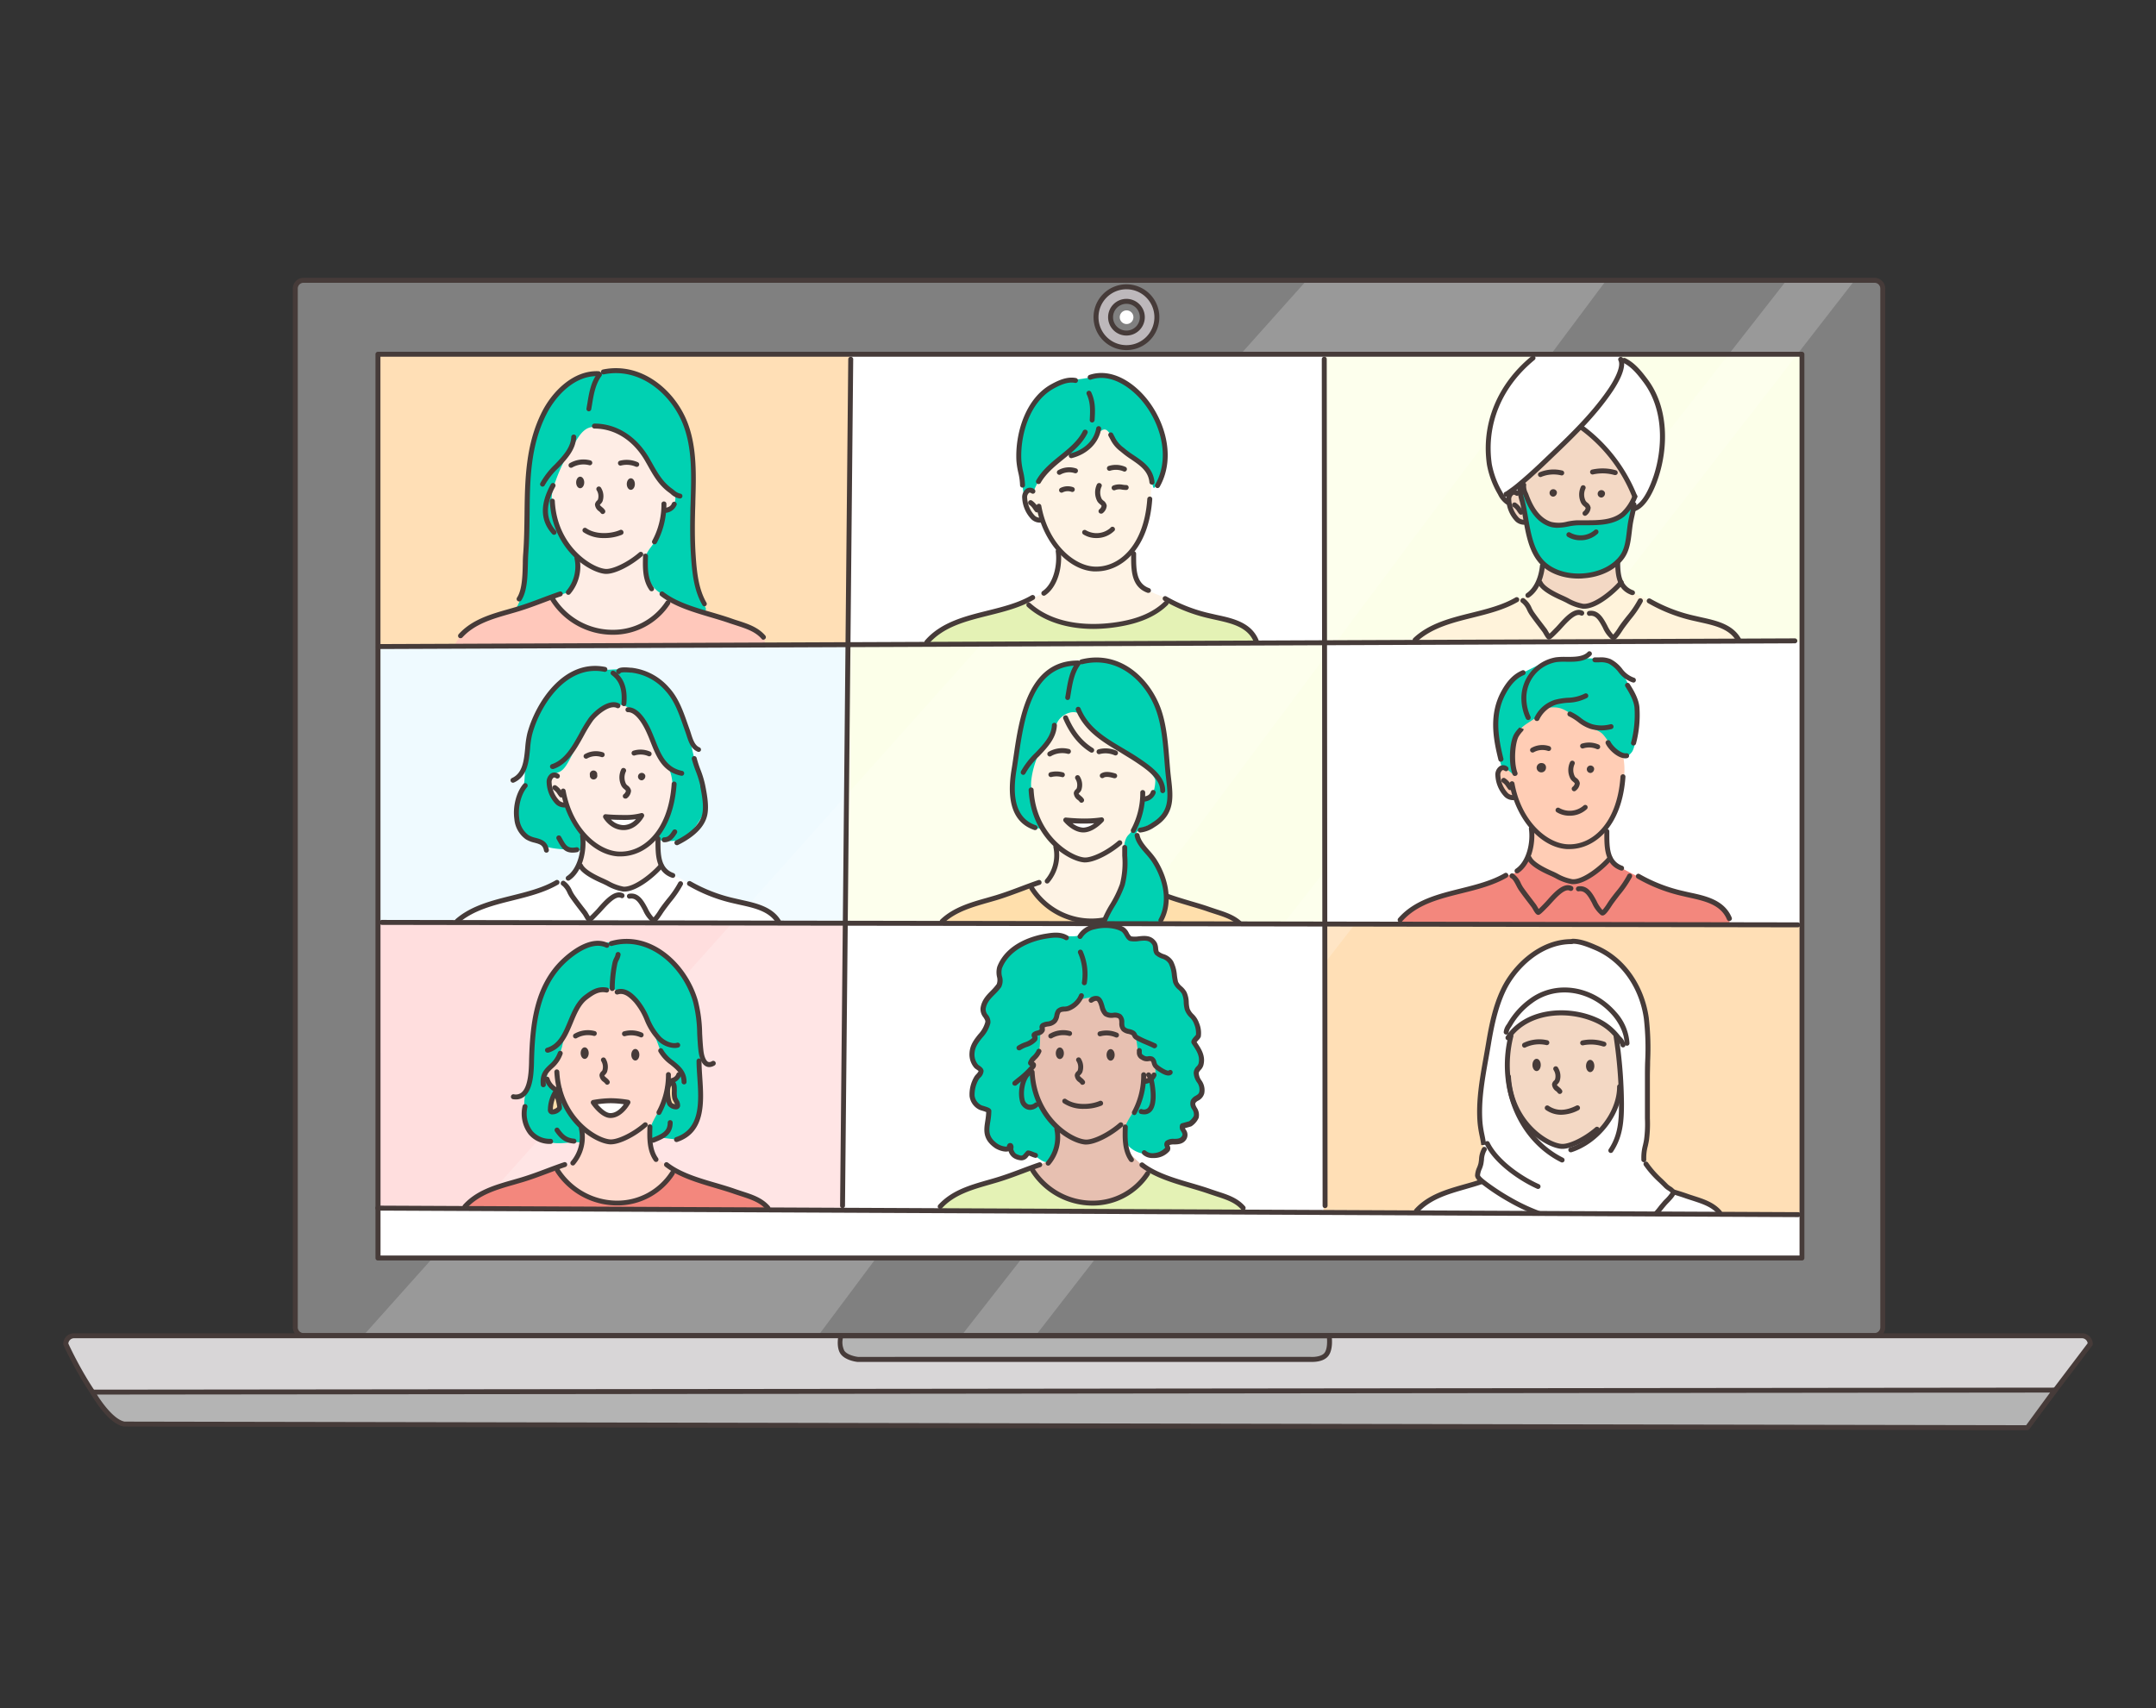 <svg id="layer" xmlns="http://www.w3.org/2000/svg" viewBox="0 0 631 500"><rect x="0" y="0" width="631" height="500" fill="#333333" stroke="none"/><defs><style>.cls-1{fill:gray}.cls-1,.cls-10,.cls-11,.cls-13,.cls-15,.cls-17,.cls-18,.cls-21,.cls-23,.cls-24,.cls-3,.cls-7{fill-rule:evenodd}.cls-3{fill:#fff}.cls-7{fill:#fcffe9}.cls-10{fill:#feede5}.cls-11{fill:#00d1b2}.cls-13{fill:#fef3e5}.cls-15{fill:#f3d8c4}.cls-17{fill:#ffdfac}.cls-18{fill:#f3877d}.cls-21{fill:#e4f2b5}.cls-22,.cls-23{fill:#463b39}.cls-24{fill:#b4b4b4}</style></defs><g id="Ñëîé_3" data-name="Ñëîé 3"><path class="cls-1" d="M88.84 82.05h459.77a2.42 2.42 0 0 1 2.39 2.42v304.09a2.42 2.42 0 0 1-2.42 2.42H88.84a2.42 2.42 0 0 1-2.42-2.42V84.47a2.42 2.42 0 0 1 2.42-2.42Z"/><path d="M21.64 391h587.72a2.41 2.41 0 0 1 2.41 2.41l-18.48 24.36-557.49-1.03c-7.78-4.06-16.57-23.29-16.57-23.29a2.41 2.41 0 0 1 2.41-2.45Z" style="fill:#d8d6d7;fill-rule:evenodd"/><path class="cls-3" d="M110.6 103.93h416.76v264.53H110.6Z"/><path d="M320.79 92.86a8.9 8.9 0 1 1 8.9 8.91 8.9 8.9 0 0 1-8.9-8.91Z" style="fill:#bdb8bb;fill-rule:evenodd"/><path d="M110.6 103.93h138v84.78h-138Zm276.76 166.65h140v84.79h-140Z" style="fill:#ffdfb6;fill-rule:evenodd"/><path d="M110.6 188.74h137.69v80.8H110.6Z" style="fill:#effaff;fill-rule:evenodd"/><path class="cls-7" d="M247.88 188.4h139.74v82H247.88Z"/><path d="M110.5 270.55h136.58v83H110.5Z" style="fill:#ffdede;fill-rule:evenodd"/><path class="cls-7" d="M387.6 103.52h139.65v84.42H387.6Z"/><path d="M106.1 391.24 382.33 82.17H470L239.61 390.81Zm175.33-.31L522.76 82.22l20-.1-239.71 308.93Z" style="opacity:.2;isolation:isolate;fill:#fff;fill-rule:evenodd"/></g><g id="Ñëîé_2" data-name="Ñëîé 2"><path class="cls-10" d="M158.22 144.45c0-11.73 10-22.56 21.34-22.28 6.13.16 18.91 11.77 18.91 23.5 0 6.75 2.57 23.35-2.67 32.51-3.87 6.74-15.35 7.45-18 7.45s-16.54-.16-16.51-7.67c.08-11.09-3.07-26.58-3.07-33.51Z"/><path class="cls-11" d="M151.33 177.6a17.57 17.57 0 0 0 1.82-5.72c.45-2.71.6-10.4.84-13.36s.15-12.37.45-16.26.54-10.79 2-14.74 3.2-9.76 7.39-13.21 7.84-4.63 10.1-4.92 4.39-1.14 7-.94 8.09 1.28 10.75 3.74 5.62 4.88 7.29 8.58 3.89 7.39 3.89 12 .1 15.77 0 18.43-.19 14.39.5 17 1.72 7.4 2.81 9.07 0 2.12-2 1.38-6.95-2.86-9.81-4.38a10 10 0 0 1-5.36-7.07c-.55-3.06-.53-3.71.45-5.46s1.9-2.3 2.68-4.34a41.06 41.06 0 0 0 1.95-6.68c.19-1.46 1.6-1 2.63-2.39s1.41-2.92.24-3.9-3.51-2.77-4.38-4.63a46.43 46.43 0 0 0-5.46-8.48c-1.76-1.85-5.36-4.63-8-5.51s-5.75-1.41-7.65-.14-2.82 3.51-4.34 5.7a49.81 49.81 0 0 0-4.43 9.21c-.93 2.59-1.51 4.34-1.07 7.17s.78 6.19 2.19 8.43a34.76 34.76 0 0 0 4.14 5.85c1.37 1.31 1.56 1.85 1.27 4.24s-1.27 6.72-2.92 7.16-9.33 3-11.16 3.68-4.45 1.62-3.81.49Z"/><path class="cls-10" d="M160 223.12c-.16-11.73 10-22.56 21.35-22.28 6.13.16 18.91 11.77 18.91 23.5 0 2.81-2.37 9.17-4.6 14.4-1 2.41-2.27 3.79-2.8 5.89-1.08 4.3.2 6.51.43 9.39.61 7.75-11.06 10.28-13.66 10.28s-14.06-4.3-10.33-10.78c4.75-8.32-9.08-15.09-9.3-30.4Z"/><path d="M158.79 311.55c0-11.72 10.27-23 21.59-22.76 6.13.16 18.91 11.77 18.91 23.5 0 4.28-9.1 14.7-9 19.84 0 1.72-.43 5.54 1.14 6.56 6.59 4.28 6.31 4.21 5.22 6.11-3.87 6.74-15.35 7.46-18 7.46s-16.88-2.1-16.85-9.61c0-1.94 4-.12 6.4-2.84 2.22-2.49 3.35-7.62 2-9.15-3.6-4.15-11.41-14.49-11.41-19.11Z" style="fill:#ffdace;fill-rule:evenodd"/><path class="cls-13" d="M298.78 228.49c0-11.73 10-22.56 21.35-22.27 6.12.15 18.91 11.76 18.91 23.49 0 3.68-6.27 7.28-6.42 14-.13 5.63 6.13 14.34 3.74 18.51-3.87 6.75-15.35 7.46-17.95 7.46s-18-1.9-18-9.41c0-2.48 4.58-.59 6.58-3.13 2.14-2.73 3.12-8.12 2-9.46-4.32-5.07-10.21-15.46-10.21-19.19Z"/><path d="M298.62 312.21c0-11.73 10-22.56 21.34-22.28 6.13.16 18.91 11.77 18.91 23.5 0 4.32-12.92 18.91-8.72 23.66 4.9 5.53 7.94 5.55 6 8.85-3.86 6.74-15.35 7.46-17.95 7.46s-17.2-.83-17.2-8.34c0-1.77-.2-2.5 6.17-5.4 6.57-2.99-8.55-21.66-8.55-27.45Z" style="fill:#e7c0b1;fill-rule:evenodd"/><path class="cls-13" d="M299.93 144.72c0-11.73 10.55-25.84 21.87-25.55 6.13.16 15.62 12.39 15.13 24.11s-2.94 10.54-4.68 18c-.8 3.43-.34 8.32 1.94 10.28 3.55 3 8 2.84 7 4.57-3.87 6.75-20.75 8.48-23.35 8.51-5.33 0-19.24-6.85-16.87-8.64s5.38-2 7.2-5.2c1.15-2 2-8.7 1.21-10.46-1.17-2.43-3.35-5.41-4.13-7.26-.37-.88-1.65-.61-2.36-1.21-2.6-2.23-2.96-4.73-2.96-7.15Z"/><path class="cls-15" d="M441.15 141c0-11.73 9.41-22 20.73-21.77 6.13.16 18.91 11.77 18.91 23.5 0 1.71-2.52 5.07-3.5 9.15-.89 3.73-4.35 13-3.44 16.87 1 4.17 5.18 4.19 3.15 7.72-3.87 6.75-14.24 6.22-16.84 6.22s-14.51 2.52-14.48-5c0-3.21 4.31-4.69 5.41-9.4s-3-15.1-5.21-15.1c-4.4-.02-4.73-9.19-4.73-12.19Z"/><path d="M438.32 226.66c0-1.23.4-2 2.06-2 1.82 0 .64-8.28 1.26-9.79a18.39 18.39 0 0 1 18-11.44c6.13.15 17.44 12.29 15.59 24.59-.35 2.4-2.87 10.86-4.45 13.43s-.09 8.5 1.77 11.14c2.39 3.42 5.21 3.54 3.32 6.84-3.87 6.75-15.35 7.46-17.95 7.46s-16.55-.17-16.52-7.68c0-2.69 3.28-3.63 5.18-6.54 1.26-1.94 1.24-5.82 1.7-7.76s-2.27-6.09-2.64-6.8c-1.25-2.46-1.24-4.26-2.29-4.53a6.84 6.84 0 0 1-5.03-6.92Z" style="fill:#ffcdb5;fill-rule:evenodd"/><path class="cls-11" d="M169.68 334.46c-1.93-.52-6.32 1-9.75-.39s-5.16-1.87-5.81-4.71S153 322 154 319.8a25 25 0 0 0 1.74-9.43c-.06-3.36.39-11.43 1.17-13.88s3.23-9.62 6.13-12.85 8.59-7.3 11.24-7.56 5.68-.13 8.39-.39 8.14.84 10.14 2.65 6.78 5.3 8.27 8.65 3.49 8.14 3.62 11.24.12 6.78.25 9.11-.38 4.58-.19 6.46.65 7 .06 10.26-2.32 7.56-4.64 8.85-5 0-7 .26-3 .52-3-1.68S192 326.84 194 323c1.11-2.11.9-5.17 1.68-5.81s2.26-1 2.91-2.2.06-2.13-1.3-3.55-3.42-2.07-4.32-4.71a79.23 79.23 0 0 0-3.55-8.46c-.85-1.55-3.62-6.66-5.82-7.49s-5.36-1.75-7.55-1.1-5.69 2.65-6.91 5.23-3.62 7.23-4.46 10.65a14.44 14.44 0 0 1-3.23 6.72c-1.48 1.81-1.87 3.87-.84 4.91a18 18 0 0 1 3.88 4.2c1.61 2.51 3.23 5.87 4.65 7.1s2.48 6.51.54 5.97Zm273.63-107.87c.57 1.56-1.53-1.26-3-1.74s-1.05-1.95-1.58-4.27-1.63-5.59-1.21-8.85.79-6.38 2.53-9.13 2.32-4.16 5-5.37 5.11-2.69 8-3.59 5.85-.26 7.91-.69a27.62 27.62 0 0 1 7.8.11 7.58 7.58 0 0 1 5.07 2.74 28.9 28.9 0 0 1 3.63 6.54c1.06 2.48 2.22 6.75 1.8 9.44s-.53 7-1.74 8.49-2.38 1.84-4.06.37-2.59-3.64-4.22-5.54-4.69-1.63-6.43-3.53-4.8-4.06-6.75-4.38-4.8 0-5.38 1.48-3.22 2.58-4.8 3.9a8.64 8.64 0 0 0-3.06 5.06c-.25 1.85-.25 6.96.49 8.96Zm-142.9-82.42c-1.3 1.71-.78-1.73-1.55-4.75a19.79 19.79 0 0 1-.72-7.1 31.88 31.88 0 0 1 1.87-9 26.09 26.09 0 0 1 4.73-7.7c1.7-1.76 5.33-4.23 7.31-4.34a37.29 37.29 0 0 0 7.37-.88 12.78 12.78 0 0 1 6.49.11 13.88 13.88 0 0 1 6 3.24c2 2 4.67 4.4 6.05 7.43a38.23 38.23 0 0 1 3 9.12c.28 2.26.39 6.66-.6 8.58a22.06 22.06 0 0 1-2.31 3.69c-.66.88-.55-.55-1.21-2.37s-1.21-3.52-2.75-4.73-4.56-2.58-6.1-4.23-2.2-3.36-3.8-5.06-3.73 1.89-5 3.7-4 2.43-6.58 3.32-4.91 3.22-6.29 4.59a18.21 18.21 0 0 0-3.47 5.22c-.14.99-1.39-.23-2.44 1.16ZM170.31 249c-1.11-.22-8.47-.22-10.61-1.27s-4.53-1.27-5.85-2.85-3.35-4.08-2.89-7.12a36.12 36.12 0 0 1 2.11-7c.71-2.15.4-5.41.74-7.44s.27-5.84 1.27-8.74 1.12-6.05 4.64-9.78 6.21-6.38 8.74-7.62 6.13-1.2 8.32-1.12 3.27-.29 6.75 0a19.94 19.94 0 0 1 10.15 4.31c2.65 2.24 6.46 9.9 7.12 12s1.7 6.79 2.57 10.36 3.4 10.85 3.23 13.17-4.22 8.32-6.38 9.52-7.49.83-7.58.17 0-1.25 1.21-3.52a28.62 28.62 0 0 0 2.89-9c.42-3.23-.16-7.17-1.32-8.37a25.36 25.36 0 0 1-4.31-7.24c-.91-2.61-3.15-7.46-4.68-8.66s-4.18-3.15-7.2-2.36-6.67 4.8-8.21 7.45-3.89 8.12-5.38 10.28-2.36 1.78-3.35 2.36a2.88 2.88 0 0 0-1.54 3.64c.58 2.11 1.41 4.22 2.57 4.68s2.24-.5 3 1.28 2.49 5.76 3.32 6.75a3.73 3.73 0 0 1 1 2.86c-.03 1.12.77 3.46-.33 3.26ZM446 142.18a15.57 15.57 0 0 0 1.47 5c1.12 1.88 2.34 4.7 4.57 5.49s4 1.31 5.58.79a21.38 21.38 0 0 1 6.27-.73c1.87.07 5 .46 6.86-.26s3.42-.89 4.89-2.72 2.79-3.06 2.33-1.32-.65 5.29-1.24 8.7-.82 5.32-2.73 6.93-5.45 3.81-7.25 3.94a57.33 57.33 0 0 1-7.16.36 18.86 18.86 0 0 1-7.22-2.76c-1.42-1.15-3.19-3.05-3.65-5s-1.31-5.16-1.7-7.39-1.29-5.29-1.75-7.55a4.22 4.22 0 0 1 .73-3.48ZM306.78 340c-1.47 1-4-2.4-5.92-2.72-.55-.09-1.43 1.73-2.44 1.6s-1.53-1.08-2.17-1.91c-.25-.32-.31-1-.69-1.18s-1.13.23-1.68.19a5.66 5.66 0 0 1-5.11-3.56 7.22 7.22 0 0 1 .19-3.15 8 8 0 0 0 0-3.64c-.53-1.87-4-2.08-4.43-4.17-.58-3.22 2.21-6.19 2.44-7.93.15-1.15-3.16-1.36-2.51-5.67.59-3.93 3.77-5.1 4.38-7.73.51-2.2-1.56-3.77-1.1-6 .43-2 3.09-3.44 4-5.11 1.05-1.88.49-4.5 1-6.34s2.75-3.69 4.56-5.1a19.65 19.65 0 0 1 11.64-3.8c2.28-.08 4 .56 6.23.22 1.39-.21 2.5-1.74 3.78-2.27 2.89-1.19 6.22-.86 9.22 0 .87.25 1.9 1.87 2.42 2.64.26.39 1.11.5 1.83.36 1.48-.29 2.88-.72 4.31.23 1.67 1.11 1.15 2.95 2.18 4.37s2.87.6 3.89 2.23c.7 1.13.7 3.8 1 5.06.51 1.86 2.5 2.83 2.93 4.55.31 1.26.28 3.07.66 4.34.62 2.07 2.47 2.6 3.14 4.82a5.21 5.21 0 0 1 .25 2.5c-.26.91-1.89 1.32-1.56 2.49.15.53.73.68 1 1.12a9.17 9.17 0 0 1 1.43 3.93c.17 1.46-1.89 2.46-1.55 4.11.39 2 2.41 3.6 1.43 5.8-.45 1-1.9.94-2.43 1.93s.51 1.83.87 2.81a3.65 3.65 0 0 1-.19 2.86c-.84 1.69-3.37.71-4.05 2.06s2.1 2.35.31 3.74c-.95.74-2.35-.19-3.36.31-1.47.74-.6 2.71-2.37 3.37-5 1.89-12.72-.6-11.1-7.11.54-2.13 2.33-4.27 3.31-6.23s1-4.53 2-6.41c.88-1.64 4-2.08 3.63-4.38-.18-1.17-.48-2.8-1.14-3.2-1-.61-2.52.28-3.35-.72s-.72-4.11-1.29-5.32c-1-2-2.33-1.41-3.92-2.92-.74-.71-.16-2.7-.92-3.46s-2.67 0-4-.66c-1.52-.76-1.31-4.11-2.48-4.68s-3.86 0-5.1.4c-.8.23-1.29 1.3-1.89 1.81-1.45 1.18-3.07.29-4.37 1.59-.83.83-.73 1.77-1.25 2.91s-3 .19-3.55 1.47c-.8 1.91-.18 5.8-.94 7.33-.63 1.25-1.9 1.76-2.08 3.1a18.15 18.15 0 0 0 .08 4.41 45.23 45.23 0 0 0 3.19 9.66c1 2.06 3.19 3.22 3.88 5.33 1.18 3.21.63 7.72-2.24 9.72Z"/><path class="cls-3" d="M173.63 322.74a31 31 0 0 1 5.11-.52 32.52 32.52 0 0 1 5 .47s-2 3.87-5.12 3.87c-2.41 0-4.99-3.82-4.99-3.82Z"/><path class="cls-17" d="M162.52 319.77a10.39 10.39 0 0 0-1.45 5.09c0 1.35 2.39.27 2.69-.48.24-.56-.97-5.04-1.24-4.61Zm33.91-2.69c-1.57.35-1.11 4.66-.38 6.13.23.46 2.12 1.31 2.27.48s-.63-1.57-.82-2.2c-.44-1.49.4-4.74-1.07-4.41Z"/><path class="cls-3" d="M311.91 240.05s2.74.3 5.49.3a36.13 36.13 0 0 0 5-.35s-2.58 3-5.34 3-5.15-2.95-5.15-2.95Zm-134.69-1s2 .22 5.45.22a17.68 17.68 0 0 0 5.14-.57s-1.83 3.54-5.29 3.54-5.3-3.19-5.3-3.19ZM133.54 270a17.47 17.47 0 0 1 3.63-2.52 42.23 42.23 0 0 1 8.18-3.36c3.31-1 10.38-2.43 13.09-3.58s6.71-2.48 8.22-3.72a9.54 9.54 0 0 0 2.53-2.89c.6-1 .78-.23 1.79.59a42.34 42.34 0 0 0 6.48 3.86c1.65.69 3.58 2.07 5.33 1.88a8.76 8.76 0 0 0 5.14-2c2.07-1.56 3.22-3 4.37-3.76s1.24-.55 2.25.09 4.91 2.85 7.58 4.13a90.65 90.65 0 0 0 12.17 4.78c3.22.83 7.26 1.61 9.37 2.8a15.08 15.08 0 0 1 4 3.95Z"/><path class="cls-18" d="M408.9 270.27a7.73 7.73 0 0 1 2.5-2.6 32.24 32.24 0 0 1 7.93-4.62c2.93-1.08 8.25-2.23 11.4-3.15s8.47-2.77 10.53-3.58 2.39-.49 3.8-2.23 2.12-3.09 3.15-2.06 5.76 3.58 8.26 4.61 3.85 2.39 6 1.25a65.07 65.07 0 0 0 6.74-4.72c1.41-1 1.9-1 3.63-.11a71.12 71.12 0 0 0 7.55 4c3.69 1.58 11.3 4.51 13.41 5s4.62.6 7.06 1.9a11.83 11.83 0 0 1 4.83 4.24 5.41 5.41 0 0 1 .49 2.55Z"/><path class="cls-3" d="M441.1 146.91a14.22 14.22 0 0 1-3.81-5.85c-1-3-2.57-9.87-1.71-13.32s1.53-8.59 3.49-11.47a77.89 77.89 0 0 1 6.84-8.87c1.78-1.79 3.92-3.57 3.92-3.57l24.05-.1s0 1 2 2.21a21.59 21.59 0 0 1 6.7 6.84c1.56 2.85 3.38 7.55 3.66 10.47s.79 7.91 0 10.87-2.28 9-3.81 10.93-2.25 3.1-3.24 3.5-1.43-.22-1.32-1.18 1.1-1 .39-2.49-3.67-7.59-5.59-9.91-6.7-7.3-8.2-8.62-.82-2.46-3-.43-8.55 8.41-10.68 10.41-6.1 4.66-6.06 5.91.5 2.64-.53 2.14-1.64-.36-2.18.5.04 2.92-.92 2.03Z"/><path d="M413.76 187.69s5.69-4.39 8.62-5.47 8.25-2.23 11.4-3.15 8.47-2.77 10.53-3.58 2.39-.49 3.81-2.23 2.11-3.09 3.15-2.06 5.75 3.58 8.25 4.61 3.85 2.39 6 1.25a64.85 64.85 0 0 0 6.73-4.72c1.41-1 1.9-1 3.64-.11a69.73 69.73 0 0 0 7.54 4c3.7 1.58 11.3 4.51 13.42 5s4.61.6 7.05 1.9a17 17 0 0 1 4.62 4.23Z" style="fill:#fff3db;fill-rule:evenodd"/><path d="M133.07 188.79s1.62-3 3.06-4 6.82-4.25 8.74-4.61a106.84 106.84 0 0 0 11.38-3.29c2.64-1 4.73-2.94 5.51-1.8s4.67 5.75 6.53 6.65 6.47 3 8.56 3.23 7.55.24 9.71-1a29.75 29.75 0 0 0 6.46-4.56c1.62-1.73 2.88-4.19 3.72-3.59a55.2 55.2 0 0 0 10.18 3.65c3.05.66 9.52 3.18 11.86 4a8.19 8.19 0 0 1 4.61 3.11 3.06 3.06 0 0 1 .36 2.46Z" style="fill:#ffc8bb;fill-rule:evenodd"/><path class="cls-18" d="M135.84 353.79s-.15-1 1.28-1.92 6.83-4.25 8.75-4.61a109.94 109.94 0 0 0 11.38-3.26c2.63-1 4.73-2.94 5.51-1.8s4.67 5.75 6.53 6.65 6.47 3 8.56 3.23 7.55.24 9.7-1a29.78 29.78 0 0 0 6.47-4.55c1.62-1.74 2.88-4.19 3.72-3.59a54.93 54.93 0 0 0 10.18 3.65c3.05.66 9.52 3.18 11.85 3.95a16.34 16.34 0 0 1 5 3.4Z"/><path class="cls-21" d="M274.82 354.26a3.36 3.36 0 0 1 1.51-2.44c1.43-1 6.82-4.25 8.74-4.61a109.24 109.24 0 0 0 11.38-3.29c2.64-1 4.73-2.94 5.51-1.8s4.67 5.75 6.53 6.65 6.47 3 8.56 3.23 7.55.24 9.71-1a29.37 29.37 0 0 0 6.46-4.55c1.62-1.74 2.88-4.19 3.72-3.59a55.2 55.2 0 0 0 10.18 3.65c3.05.66 9.52 3.17 11.86 3.95s5.46 4.28 5.46 4.28Z"/><path class="cls-17" d="M275.68 270.08s2.72-3.45 9-5.31c1.87-.56 8.75-2.27 11.38-3.29s4.73-2.94 5.51-1.8 4.67 5.75 6.53 6.65 6.47 3 8.56 3.23 7.55.24 9.71-1a29.37 29.37 0 0 0 6.46-4.55c1.62-1.73 2.88-4.19 3.72-3.59a55.2 55.2 0 0 0 10.18 3.65c3.05.66 9.52 3.18 11.86 4a10.33 10.33 0 0 1 3.82 2.31Z"/><path class="cls-11" d="M304.83 242.55a7.18 7.18 0 0 1-5.11-2.05 10.07 10.07 0 0 1-3.12-6.1 20.56 20.56 0 0 1-.1-7.66c.5-3.06 1-7.23 1.64-10.42s1.12-6.61 2.36-9.69 2.06-6 4.8-8.39a16.74 16.74 0 0 1 7.85-4.13c2.19-.32 4.14-1 6.62-1s5.68.19 8 1.4a30.79 30.79 0 0 1 7.12 5.93 21.13 21.13 0 0 1 4.36 8 69.75 69.75 0 0 1 2.29 11.2c.21 3.31.12 6.7.5 9.1s.57 5.92.15 7.07-2 4.26-3.5 4.83a24.47 24.47 0 0 0-4.62 2c-1 .73-2.25.8-1 2.64s2.87 3.95 4.15 5.78a21 21 0 0 1 3.15 6.89c.55 2.44 1.15 6 .71 7.5s-1.91 4.83-1.91 4.83l-16.32-.29s1.59-3.27 2.6-4.95 2.85-4.45 3.05-6.74.82-5.26.55-7.56-.1-4.86 1.14-6.25a10.37 10.37 0 0 0 2.86-4.92c.62-2.39.93-4.16 1.35-5.26s1.32 0 2.38-1.13 1.35-3.56 1.35-4.62-2.1-3.24-3.14-4.09-6.13-4.44-7.82-5.54a74.89 74.89 0 0 1-7.23-5.34c-1.23-1.2-1.58-1-3.19-3.72s-6.16-1.1-7.44 1.88a29.6 29.6 0 0 1-4.47 7.84c-1.74 1.93-3.25 7.84-3.06 10.53s.34 5.66 1.2 7.74 2.78 4.74 1.85 4.69Z"/><path class="cls-3" d="M414.09 354.87s3.6-3.44 6.65-4.66 9.53-3.27 11.4-3.78 2.08-.17 4.75 1.32 4.58 3.48 6.93 4.6 5.48 2.56 5.48 2.56Zm70.4.56s3.88-4.49 4.89-5.54 3.79 0 5.71.65 6.11 2.45 7.16 3.36.39 1.62.39 1.62Z"/><path class="cls-21" d="M271.17 188.54a7.91 7.91 0 0 1 2.8-3 23.57 23.57 0 0 1 7.25-3.92c3-.89 6.9-1.55 10-2.62s7-2 8.26-2.61.84.06 2.14 1.31a22 22 0 0 0 7.91 4.16c2.5.47 8.62 1.84 11.18 1.66s9.1-.95 11.83-1.9a30.88 30.88 0 0 0 7.67-4c1.13-1 1.25-1.91 2.44-1.37s7 3.15 9.16 3.63 6.42 1.6 8.38 2a10.37 10.37 0 0 1 5.18 2.79 22.48 22.48 0 0 1 2.13 3.33Z"/><path class="cls-3" d="M432.54 343.74a16.72 16.72 0 0 0 .9-3.65c.24-1.9.95-3.13.76-4.46s-.95-5.54-1.14-7.91a43.07 43.07 0 0 1 .33-8.76c.43-2.75 1.47-10.1 2-12.47s1.28-8.15 2.18-10.66.81-4.41 3.27-7.86a44.42 44.42 0 0 1 6.87-8 23.94 23.94 0 0 1 6.57-3.51c2.17-.69 4.69-1.66 7.27-.92s7.4 2.47 9.17 3.78 6.25 5.33 7.62 8.48 3.27 7.68 3.61 10.61a103.13 103.13 0 0 1 .29 12c-.11 2.87-.23 10.77.06 12.55a56.68 56.68 0 0 1-.12 9.34c-.23 1.49-2 5-1.09 6.42a36.24 36.24 0 0 0 3.5 5.27c1.15 1.21 3.15 3 4.18 3.9s.92 1.38-.28 2.75-3.84 4.58-3.84 4.58l-34.21-.4s-5.62-2.29-7.22-3.15a65.77 65.77 0 0 1-7-4.47c-1.22-1.03-3.96-2.52-3.68-3.46Z"/><path class="cls-15" d="M441.1 308.38c.34-4.1 1.19-6.14 3.58-7.87 3.5-2.51 9.35-4.07 16.06-3.9a16.42 16.42 0 0 1 10.35 4.55c2 2 2.35 4 2.94 8.78.82 6.71.83 14.17-4.74 20.18-5.28 5.71-9.51 5.43-12.11 5.43S447 332 444.08 325.14c-3.27-7.82-3.55-9.85-2.98-16.76Z"/></g><g id="Ñëîé_1" data-name="Ñëîé 1"><path class="cls-22" d="M459.34 248.56h-.78c-7.65-.48-14.85-8.66-16.75-19a.72.72 0 0 1 .58-.84.74.74 0 0 1 .85.58c2 11.1 9.46 17.48 15.41 17.85 6.86.44 14.64-5.59 15.62-19.82a.75.75 0 0 1 .78-.67.72.72 0 0 1 .67.77c-1.01 14.63-9.05 21.13-16.38 21.13Zm8.27-29.22a.92.92 0 0 1-.28-.05 5.6 5.6 0 0 0-4-.19.73.73 0 0 1-.42-1.39 7.09 7.09 0 0 1 4.95.24.73.73 0 0 1 .39 1 .74.74 0 0 1-.64.39Zm-19.07.96a.74.74 0 0 1-.6-.31.72.72 0 0 1 .18-1 6.55 6.55 0 0 1 5.37-.55.73.73 0 0 1 .44.93.72.72 0 0 1-.92.44 5.15 5.15 0 0 0-4.06.37.71.71 0 0 1-.41.12Z"/><path class="cls-22" d="M460.71 231.64a.73.73 0 0 1-.44-1.3 1.68 1.68 0 0 0 .63-1 2.76 2.76 0 0 0-.49-.5 3.15 3.15 0 0 1-.79-.88 5.48 5.48 0 0 1-.11-4.85.72.72 0 1 1 1.32.59 4.07 4.07 0 0 0 .09 3.6 2.1 2.1 0 0 0 .45.45 2.31 2.31 0 0 1 1 1.5 2.94 2.94 0 0 1-1.19 2.2.69.69 0 0 1-.47.19Z"/><path class="cls-23" d="M452.47 224.66a1.22 1.22 0 0 0-1.14-1.27 1.37 1.37 0 1 0 1.14 1.27Z"/><path class="cls-22" d="M443.36 227.16a.73.73 0 0 1-.68-.48c-1.34-3.71-.78-10 .62-12a8.27 8.27 0 0 1 1.23-1.53 1.24 1.24 0 0 1 .06-.18l.71.19.66.3a1.37 1.37 0 0 1-.43.73 9.18 9.18 0 0 0-1 1.33c-1 1.46-1.65 7.27-.44 10.62a.71.71 0 0 1-.68 1Zm-.56 7.08a3.67 3.67 0 0 1-2.39-.93 9.66 9.66 0 0 1-2.75-6.26 3 3 0 0 1 1.3-2.79 2 2 0 0 1 2.23.19.73.73 0 0 1 .19 1 .71.71 0 0 1-1 .19c-.43-.29-.64-.17-.71-.13a1.63 1.63 0 0 0-.56 1.46 8.22 8.22 0 0 0 2.23 5.22 2.14 2.14 0 0 0 1.7.57.72.72 0 0 1 .8.64.73.73 0 0 1-.63.81Z"/><path class="cls-22" d="M442 231.31a.71.71 0 0 1-.56-.27c-.2-.25-.37-.49-.53-.72a4 4 0 0 0-1.2-1.27.73.73 0 0 1-.22-1 .72.72 0 0 1 1-.22 5.45 5.45 0 0 1 1.61 1.66c.14.2.29.42.47.64a.73.73 0 0 1-.11 1 .72.72 0 0 1-.46.18Zm26.58-17.5a11.58 11.58 0 0 1-3-.41 11.84 11.84 0 0 1-3.82-2.1 15.13 15.13 0 0 0-2.53-1.58.73.73 0 1 1 .59-1.33 15.94 15.94 0 0 1 2.79 1.73A10.62 10.62 0 0 0 466 212a10 10 0 0 0 5.38 0 .73.73 0 0 1 .36 1.41 12.45 12.45 0 0 1-3.16.4Zm7.17 8.19c-2.45 0-5.06-2.74-5.77-4.25a.73.73 0 0 1 .35-1 .72.72 0 0 1 1 .35c.61 1.28 3 3.61 4.66 3.41a.71.71 0 0 1 .8.63.72.72 0 0 1-.63.81Zm-25.95-10.93a.87.87 0 0 1-.31-.07.73.73 0 0 1-.35-1 9.87 9.87 0 0 1 5.93-5.14 19.7 19.7 0 0 1 3.7-.59 11.65 11.65 0 0 0 5-1.21.72.72 0 1 1 .7 1.26 12.82 12.82 0 0 1-5.53 1.4 18.31 18.31 0 0 0-3.43.53 8.46 8.46 0 0 0-5 4.37.74.74 0 0 1-.71.45Z"/><path class="cls-22" d="M447.25 210.78a.73.73 0 0 1-.65-.41 14.07 14.07 0 0 1-1.31-5.23 12.15 12.15 0 0 1 10.06-12.72 20.37 20.37 0 0 1 3.09-.12c2.34 0 4.76 0 6.14-1.33a.72.72 0 1 1 1 1c-1.8 1.8-4.65 1.78-7.18 1.75a20 20 0 0 0-2.87.1 10.65 10.65 0 0 0-8.79 11.18 12.8 12.8 0 0 0 1.16 4.71.72.72 0 0 1-.32 1 .8.8 0 0 1-.33.07Zm30.83-10.98h-.18a8.57 8.57 0 0 1-4.25-3.1 9.12 9.12 0 0 0-2.81-2.42 6 6 0 0 0-2.7-.4 13.38 13.38 0 0 1-1.41 0 .72.72 0 1 1 .11-1.44h1.28a7.45 7.45 0 0 1 3.32.53 10.2 10.2 0 0 1 3.29 2.77 7.33 7.33 0 0 0 3.52 2.66.73.73 0 0 1-.17 1.43Zm0 18.43h-.16a.72.72 0 0 1-.55-.86 31.55 31.55 0 0 0 1-10.24c-.2-2-1.45-4.23-2.65-6.12a.72.72 0 0 1 1.22-.78c1.29 2 2.65 4.43 2.87 6.76a32.75 32.75 0 0 1-1 10.69.72.72 0 0 1-.73.55Z"/><path class="cls-22" d="M439.25 223a.72.72 0 0 1-.7-.55c-1.55-6.19-2.87-13.37.91-20.18 1.73-3.12 3.63-5 6-6a.73.73 0 1 1 .55 1.35c-2 .82-3.68 2.5-5.24 5.31-3.17 5.71-2.6 11.78-.77 19.13a.73.73 0 0 1-.53.88Z"/><path class="cls-23" d="M466.54 224.86a1.09 1.09 0 1 0-.94 1.42 1.22 1.22 0 0 0 .94-1.42Z"/><path class="cls-22" d="M177.47 168h-.29c-4.47-.31-15.5-6.84-16.25-21.18a.73.73 0 1 1 1.45-.07c.69 13.24 10.94 19.53 14.9 19.8 1.85.14 6.14-1.69 9.8-4.84a.73.73 0 0 1 1 .08.72.72 0 0 1-.07 1c-3.48 2.98-7.94 5.21-10.54 5.21Zm14.08-8.67a.72.72 0 0 1-.63-1.08 22.35 22.35 0 0 0 2.67-10.74.69.69 0 0 1 .74-.71.71.71 0 0 1 .71.73 23.75 23.75 0 0 1-2.86 11.47.71.71 0 0 1-.63.33Z"/><path class="cls-22" d="M194.52 150.16a.72.72 0 0 1-.09-1.44c1.28-.17 1.95-.59 2.24-1.42a.73.73 0 0 1 1.37.48 3.84 3.84 0 0 1-3.43 2.37Zm-18.1.33a.74.74 0 0 1-.63-.36 3.07 3.07 0 0 0-.48-.47 2.61 2.61 0 0 1-1.18-2 1.82 1.82 0 0 1 .61-1.1 2.62 2.62 0 0 0 .25-.3 3.23 3.23 0 0 0-.35-2.73.72.72 0 0 1 .25-1 .71.71 0 0 1 1 .25 4.62 4.62 0 0 1 .45 4 2.57 2.57 0 0 1-.54.74 2.21 2.21 0 0 0-.23.28c0 .12.39.45.7.71a3.6 3.6 0 0 1 .78.83.73.73 0 0 1-.25 1 .75.75 0 0 1-.38.15Zm-14.28 6.07a.71.71 0 0 1-.53-.24c-3.5-3.89-3.63-8.65-.41-14.54a.71.71 0 0 1 1-.29.72.72 0 0 1 .29 1c-2.89 5.29-2.82 9.51.21 12.88a.73.73 0 0 1-.05 1 .74.74 0 0 1-.51.19Zm10.22-36.15h-.12a.72.72 0 0 1-.59-.84c.08-.45.15-.89.23-1.34.51-3.11 1-6.32 3-9a.73.73 0 0 1 1-.15.74.74 0 0 1 .15 1c-1.77 2.38-2.28 5.42-2.76 8.36-.08.45-.15.9-.23 1.35a.73.73 0 0 1-.68.62Zm4.42 37.1a10.48 10.48 0 0 1-6-1.69.72.72 0 1 1 .84-1.18c2.62 1.86 7 1.73 9.79.53a.72.72 0 0 1 1 .37.73.73 0 0 1-.37 1 13.34 13.34 0 0 1-5.26.97Zm-17.97-15.05a.92.92 0 0 1-.32-.07.72.72 0 0 1-.33-1 22.91 22.91 0 0 1 4.22-5.42c2.38-2.5 4.63-4.87 4.81-8a.73.73 0 1 1 1.45.09c-.22 3.68-2.75 6.35-5.21 8.93a21.69 21.69 0 0 0-4 5.05.71.71 0 0 1-.62.42Z"/><path class="cls-23" d="M168.62 141.23c0-.93.53-1.69 1.18-1.69s1.19.76 1.19 1.69-.53 1.7-1.19 1.7-1.18-.76-1.18-1.7Zm14.82.48c0-.94.53-1.7 1.19-1.7s1.18.76 1.18 1.7-.53 1.69-1.18 1.69-1.19-.76-1.19-1.69Z"/><path class="cls-22" d="M166.34 174.13a.73.73 0 0 1-.53-1.23 10.94 10.94 0 0 0 2.34-9.35.74.74 0 0 1 .54-.88.72.72 0 0 1 .87.54 12.36 12.36 0 0 1-2.69 10.69.75.75 0 0 1-.53.23Zm24.37-1.04a.72.72 0 0 1-.59-.31c-2.17-3-2-6.91-1.92-10a.69.69 0 0 1 .75-.7.73.73 0 0 1 .7.75c-.11 3-.23 6.49 1.65 9.13a.73.73 0 0 1-.17 1 .75.75 0 0 1-.42.13Zm-55.96 13.73a.7.7 0 0 1-.49-.19.73.73 0 0 1 0-1c3.86-4.25 9.27-5.8 14.49-7.29.84-.24 1.66-.47 2.49-.72 2.48-.75 5-1.68 7.36-2.58 1.68-.63 3.41-1.28 5.14-1.86a.73.73 0 0 1 .92.45.74.74 0 0 1-.46.92c-1.7.58-3.42 1.22-5.09 1.85-2.42.91-4.92 1.85-7.46 2.61-.82.25-1.66.49-2.5.73-5 1.43-10.23 2.92-13.82 6.87a.71.71 0 0 1-.58.21Zm88.72.48a.71.71 0 0 1-.55-.26c-1.86-2.16-4.53-3-7.35-3.93-.66-.21-1.31-.42-2-.65-1.7-.6-3.55-1.15-5.51-1.73-5.3-1.57-10.78-3.19-14.75-6.29a.72.72 0 1 1 .89-1.14c3.76 2.93 9.1 4.51 14.28 6 2 .59 3.84 1.14 5.58 1.75.63.23 1.27.44 1.92.64 2.88.93 5.87 1.9 8 4.37a.73.73 0 0 1-.55 1.2Z"/><path class="cls-22" d="M179.26 185.82h-.1a21.48 21.48 0 0 1-17.95-9.92.73.73 0 1 1 1.22-.79 20 20 0 0 0 16.73 9.26h.09a18.43 18.43 0 0 0 15.64-8.37.73.73 0 0 1 1.21.8 19.87 19.87 0 0 1-16.84 9.02Zm-27.34-9.75a.77.77 0 0 1-.4-.12.73.73 0 0 1-.2-1c1.52-2.31 1.61-6.55 1.69-9.95 0-1.1.05-2.11.12-3 .28-3.76.33-7.61.38-11.33.12-10.14.26-20.62 5.2-30.26 2.89-5.63 8.95-12.06 16.46-11.74a.73.73 0 0 1 .7.75.76.76 0 0 1-.76.7c-6.84-.3-12.42 5.71-15.11 11-4.79 9.33-4.91 19.18-5 29.61-.05 3.74-.1 7.61-.39 11.42-.06.84-.08 1.82-.11 2.89-.08 3.59-.18 8.06-1.93 10.72a.73.73 0 0 1-.65.31Zm54.28 1.43a.71.71 0 0 1-.62-.36c-2.49-4.29-3-9.33-3.35-14.54-.3-4.59-.25-9.19-.18-12.69 0-1 .06-2.12.09-3.2.23-7.43.46-15.12-2-21.86-3.25-9.06-12.55-17.48-23.39-15.26a.72.72 0 1 1-.29-1.42c11.63-2.39 21.59 6.56 25 16.19 2.51 7 2.28 14.82 2.05 22.39 0 1.08-.06 2.14-.08 3.19-.08 3.47-.13 8 .17 12.56.33 5 .83 9.89 3.15 13.91a.73.73 0 0 1-.26 1 .71.71 0 0 1-.29.09Z"/><path class="cls-22" d="M199 145.94a4.82 4.82 0 0 1-2.69-1.36l-.47-.36c-3-2.14-4.61-5-6.31-8.05l-.66-1.15c-3.47-6.08-8.9-9.56-14.89-9.56a.73.73 0 0 1 0-1.46c6.53 0 12.41 3.76 16.15 10.3l.66 1.16c1.63 2.9 3.16 5.63 5.89 7.58.16.11.33.25.53.4a4.29 4.29 0 0 0 1.79 1.05.73.73 0 0 1 .73.72.73.73 0 0 1-.73.73Zm-31.87-9a.75.75 0 0 1-.63-.35.74.74 0 0 1 .25-1 7.91 7.91 0 0 1 6.1-.8.74.74 0 0 1 .46.92.73.73 0 0 1-.92.46 6.5 6.5 0 0 0-4.89.67.74.74 0 0 1-.37.1Z"/><path class="cls-22" d="M186.35 136.63a.65.65 0 0 1-.27 0 6.58 6.58 0 0 0-4.38-.33.73.73 0 0 1-.35-1.41 8 8 0 0 1 5.27.4.72.72 0 0 1-.27 1.39ZM317.6 252.46h-.29c-4.47-.3-15.5-6.83-16.25-21.17a.73.73 0 0 1 .69-.76.71.71 0 0 1 .76.68c.69 13.25 10.94 19.53 14.9 19.81 1.88.13 6.14-1.69 9.8-4.84a.73.73 0 1 1 1 1.1c-3.56 3-8.01 5.18-10.61 5.18Zm14.08-8.61a.72.72 0 0 1-.63-1.08 22.5 22.5 0 0 0 2.68-10.77.7.7 0 0 1 .73-.72.73.73 0 0 1 .71.74 23.88 23.88 0 0 1-2.85 11.43.73.73 0 0 1-.64.4Z"/><path class="cls-22" d="M334.65 234.68a.73.73 0 0 1-.09-1.45c1.28-.16 1.95-.58 2.24-1.41a.73.73 0 1 1 1.37.48 3.84 3.84 0 0 1-3.43 2.37Zm-18.1.32a.73.73 0 0 1-.63-.35 2.38 2.38 0 0 0-.48-.47 2.62 2.62 0 0 1-1.18-2 1.77 1.77 0 0 1 .61-1.09c.08-.1.22-.24.25-.3a3.23 3.23 0 0 0-.35-2.73.73.73 0 1 1 1.25-.75 4.67 4.67 0 0 1 .44 4 2.55 2.55 0 0 1-.53.74 2.33 2.33 0 0 0-.24.27c0 .12.39.45.7.72a3.6 3.6 0 0 1 .78.83.72.72 0 0 1-.25 1 .74.74 0 0 1-.37.13Zm-4.06-30.08h-.12a.72.72 0 0 1-.59-.84c.08-.44.15-.89.23-1.33.51-3.11 1-6.32 3-9a.73.73 0 0 1 1-.15.72.72 0 0 1 .15 1c-1.77 2.39-2.28 5.43-2.76 8.36-.08.45-.15.91-.23 1.35a.72.72 0 0 1-.68.61Zm-13.01 21.92a.71.71 0 0 1-.31-.08.72.72 0 0 1-.34-1 22.85 22.85 0 0 1 4.23-5.41c2.37-2.5 4.62-4.86 4.8-8a.73.73 0 1 1 1.45.09c-.21 3.68-2.75 6.35-5.2 8.93a21.42 21.42 0 0 0-4 5.05.74.74 0 0 1-.63.42Zm6.99 31.8a.69.69 0 0 1-.5-.2.72.72 0 0 1 0-1 11 11 0 0 0 2.34-9.36.72.72 0 0 1 .54-.87.71.71 0 0 1 .87.53 12.35 12.35 0 0 1-2.72 10.67.7.7 0 0 1-.53.23Zm-30.71 11.79a.72.72 0 0 1-.49-1.25c3.77-3.56 8.75-5 13.57-6.35l2.48-.72c2.48-.75 5-1.68 7.36-2.58 1.68-.63 3.41-1.28 5.14-1.87a.73.73 0 1 1 .46 1.38c-1.7.58-3.42 1.22-5.09 1.85-2.42.9-4.92 1.84-7.46 2.61l-2.5.72c-4.64 1.33-9.45 2.7-13 6a.69.69 0 0 1-.47.21Zm87.08.57a.77.77 0 0 1-.49-.19c-1.8-1.66-4.27-2.45-6.65-3.22-.66-.21-1.31-.42-2-.65-1.7-.61-3.55-1.15-5.51-1.73-2.23-.66-4.53-1.34-6.75-2.15a.73.73 0 0 1-.43-.93.72.72 0 0 1 .93-.43c2.17.79 4.46 1.46 6.66 2.12 2 .58 3.85 1.13 5.59 1.75l1.92.64c2.53.82 5.14 1.66 7.18 3.53a.72.72 0 0 1-.49 1.26Z"/><path class="cls-22" d="M319.35 270.34a21.51 21.51 0 0 1-18-9.94.73.73 0 0 1 .21-1 .74.74 0 0 1 1 .21 19.94 19.94 0 0 0 20.21 9A.73.73 0 0 1 323 270a20.89 20.89 0 0 1-3.65.34Zm-12.09-48.88a.74.74 0 0 1-.63-.36.73.73 0 0 1 .25-1 7.92 7.92 0 0 1 6.1-.8.73.73 0 0 1-.46 1.38 6.5 6.5 0 0 0-4.89.66.75.75 0 0 1-.37.12Zm19.22-.31a.86.86 0 0 1-.27-.05 6.58 6.58 0 0 0-4.38-.34.72.72 0 0 1-.35-1.4 7.94 7.94 0 0 1 5.27.39.73.73 0 0 1 .4.95.71.71 0 0 1-.67.45Zm130.81 115.17H457c-4.47-.31-15.49-6.83-16.25-21.17a.73.73 0 0 1 1.45-.08c.7 13.24 10.94 19.53 14.9 19.8 1.87.14 6.15-1.68 9.8-4.83a.73.73 0 1 1 1 1.1c-3.55 3-8.01 5.18-10.61 5.18Zm-.77-16.07a.73.73 0 0 1-.63-.35 2.56 2.56 0 0 0-.47-.47 2.6 2.6 0 0 1-1.19-2 1.8 1.8 0 0 1 .61-1.09 2.44 2.44 0 0 0 .25-.3 3.23 3.23 0 0 0-.35-2.73.73.73 0 1 1 1.25-.74 4.64 4.64 0 0 1 .44 4 2.55 2.55 0 0 1-.53.74 1.72 1.72 0 0 0-.24.27c0 .13.41.47.7.72a3.6 3.6 0 0 1 .78.83.72.72 0 0 1-.25 1 .74.74 0 0 1-.37.12Zm-41.95 34.94A.73.73 0 0 1 414 354c3.87-4.26 9.27-5.8 14.5-7.29l2.5-.71c.76-.23 1.53-.48 2.28-.74a.74.74 0 0 1 .92.46.72.72 0 0 1-.45.92c-.77.26-1.55.51-2.33.74l-2.5.73c-5 1.44-10.24 2.92-13.82 6.87a.73.73 0 0 1-.53.21Zm88.72.48a.71.71 0 0 1-.55-.25c-1.86-2.16-4.52-3-7.34-3.93-.66-.21-1.32-.42-2-.65-1.28-.46-2.65-.88-3.71-1.2a.72.72 0 1 1 .42-1.38c1.07.32 2.47.75 3.77 1.21.63.23 1.28.43 1.92.64 2.89.93 5.87 1.89 8 4.36a.72.72 0 0 1-.55 1.2Zm-57.1-48.96a.72.72 0 0 1-.64-.4.73.73 0 0 1 .32-1 10.69 10.69 0 0 1 7.05-.78.73.73 0 0 1 .5.89.74.74 0 0 1-.9.51 9.32 9.32 0 0 0-6 .68.76.76 0 0 1-.33.1Zm23.24-.35h-.22a11.2 11.2 0 0 0-5.87-.35.72.72 0 0 1-.85-.57.73.73 0 0 1 .57-.85 12.52 12.52 0 0 1 6.58.39.71.71 0 0 1 .48.9.72.72 0 0 1-.69.48ZM178.78 335h-.29c-4.47-.31-15.49-6.83-16.24-21.18a.72.72 0 0 1 .68-.76.76.76 0 0 1 .77.69c.69 13.24 10.93 19.53 14.89 19.8 1.87.14 6.14-1.68 9.81-4.83a.72.72 0 0 1 1 .07.73.73 0 0 1-.08 1c-3.48 3.04-7.94 5.21-10.54 5.21Zm14.08-8.6a.74.74 0 0 1-.35-.1.73.73 0 0 1-.28-1 22.47 22.47 0 0 0 2.68-10.74.72.72 0 0 1 .72-.71.74.74 0 0 1 .72.74A23.85 23.85 0 0 1 193.5 326a.74.74 0 0 1-.64.4Z"/><path class="cls-22" d="M195.83 317.22a.73.73 0 0 1-.72-.63.72.72 0 0 1 .63-.81c1.28-.16 1.95-.59 2.24-1.42a.73.73 0 0 1 .93-.44.71.71 0 0 1 .44.92 3.86 3.86 0 0 1-3.43 2.38Zm-18.1.33a.71.71 0 0 1-.62-.36 3.09 3.09 0 0 0-.48-.46 2.58 2.58 0 0 1-1.18-2 1.76 1.76 0 0 1 .6-1.1 2.44 2.44 0 0 0 .25-.3 3.19 3.19 0 0 0-.35-2.73.73.73 0 0 1 1.25-.74 4.65 4.65 0 0 1 .44 4 2.55 2.55 0 0 1-.53.74 1.58 1.58 0 0 0-.23.28c0 .12.4.47.7.72a3.51 3.51 0 0 1 .77.82.71.71 0 0 1-.25 1 .7.7 0 0 1-.37.13Z"/><path class="cls-23" d="M169.94 308.29c0-.93.53-1.69 1.18-1.69s1.18.76 1.18 1.69-.53 1.7-1.18 1.7-1.18-.76-1.18-1.7Zm14.82.48c0-.94.53-1.7 1.18-1.7s1.18.76 1.18 1.7-.53 1.69-1.18 1.69-1.18-.76-1.18-1.69Z"/><path class="cls-22" d="M167.65 341.19a.73.73 0 0 1-.52-1.23 11 11 0 0 0 2.34-9.35.73.73 0 1 1 1.41-.34 12.35 12.35 0 0 1-2.7 10.69.72.72 0 0 1-.53.23Zm24.35-1.04a.72.72 0 0 1-.59-.31c-2.16-3-2-6.91-1.92-10a.73.73 0 0 1 .75-.7.72.72 0 0 1 .7.75c-.1 3-.23 6.49 1.65 9.13a.73.73 0 0 1-.17 1 .72.72 0 0 1-.42.13Zm-55.94 13.73a.72.72 0 0 1-.49-.19.74.74 0 0 1 0-1c3.87-4.25 9.28-5.8 14.51-7.29.82-.24 1.65-.47 2.47-.72 2.49-.75 5-1.68 7.37-2.58 1.67-.63 3.41-1.28 5.13-1.86a.72.72 0 1 1 .46 1.37c-1.7.58-3.42 1.23-5.08 1.85-2.42.91-4.93 1.85-7.46 2.61l-2.5.73c-5 1.43-10.23 2.92-13.82 6.87a.73.73 0 0 1-.59.21Zm88.72.48a.75.75 0 0 1-.55-.25c-1.86-2.17-4.52-3-7.34-3.93-.66-.22-1.32-.43-2-.66-1.71-.6-3.56-1.15-5.52-1.73-5.3-1.57-10.78-3.19-14.75-6.29a.72.72 0 0 1-.12-1 .71.71 0 0 1 1-.13c3.76 2.93 9.1 4.51 14.27 6 2 .59 3.85 1.14 5.59 1.76l1.92.64c2.89.93 5.87 1.89 8 4.36a.72.72 0 0 1-.08 1 .69.69 0 0 1-.42.23Z"/><path class="cls-22" d="M180.57 352.88h-.1a21.54 21.54 0 0 1-17.95-9.88.73.73 0 0 1 1.22-.79 20.06 20.06 0 0 0 16.74 9.27h.09A18.42 18.42 0 0 0 196.2 343a.73.73 0 0 1 1-.2.72.72 0 0 1 .2 1 19.86 19.86 0 0 1-16.83 9.08ZM168.44 304a.7.7 0 0 1-.62-.35.72.72 0 0 1 .25-1 7.89 7.89 0 0 1 6.09-.79.71.71 0 0 1 .46.91.73.73 0 0 1-.92.46 6.56 6.56 0 0 0-4.89.67.69.69 0 0 1-.37.1Zm19.22-.3a.66.66 0 0 1-.27-.06 6.55 6.55 0 0 0-4.37-.33.73.73 0 1 1-.35-1.41 8 8 0 0 1 5.26.4.73.73 0 0 1-.27 1.4Zm-8.47-13.59a.72.72 0 0 1-.73-.72 36.87 36.87 0 0 1 .83-7.73 6.35 6.35 0 0 1 .48-1.25 4.56 4.56 0 0 0 .4-1 .72.72 0 0 1 .74-.72.73.73 0 0 1 .72.72 4.47 4.47 0 0 1-.54 1.65 5.11 5.11 0 0 0-.38.94 35.49 35.49 0 0 0-.8 7.43.72.72 0 0 1-.72.68Zm18.14 16.68a7.56 7.56 0 0 1-4.84-2.17 18.82 18.82 0 0 1-3.81-6 19.47 19.47 0 0 0-3.08-5.18c-1.43-1.56-3-2.92-4.74-2.33a.74.74 0 0 1-.92-.46.73.73 0 0 1 .46-.92c2.88-1 5.17 1.53 6.27 2.73A21 21 0 0 1 190 298a17.49 17.49 0 0 0 3.5 5.6c1.24 1.18 3.25 2.12 4.69 1.64a.73.73 0 0 1 .45 1.38 4.06 4.06 0 0 1-1.31.17Zm-37.09 1.37a.73.73 0 0 1-.7-.53.72.72 0 0 1 .5-.89c3.39-1 4.78-4.31 6.25-7.84 1.19-2.84 2.42-5.78 4.79-7.57 1.66-1.23 3.72-2.78 6.62-2.2a.72.72 0 0 1 .57.85.73.73 0 0 1-.85.57c-2.11-.42-3.6.54-5.47 1.95-2.06 1.54-3.15 4.17-4.32 7-1.54 3.69-3.14 7.51-7.19 8.67Zm2.76 11.53a2.31 2.31 0 0 1-.88-.18 6 6 0 0 1-2.68-3.36.73.73 0 0 1 .46-.92.71.71 0 0 1 .91.46 4.62 4.62 0 0 0 1.87 2.48.75.75 0 0 0 .64 0 .71.71 0 0 1 1 .32.72.72 0 0 1-.32 1 2.11 2.11 0 0 1-1 .2Z"/><path class="cls-22" d="M159 318.27a.73.73 0 0 1-.72-.65c-.36-3.23 1.08-4.61 2.47-5.93a8.5 8.5 0 0 0 2.53-3.58.72.72 0 1 1 1.37.46 9.75 9.75 0 0 1-2.9 4.17c-1.34 1.27-2.31 2.2-2 4.72a.72.72 0 0 1-.64.8Zm41.21-.82a.73.73 0 0 1-.73-.72c0-2.41-1.53-3.65-3.3-5.08a12 12 0 0 1-3.48-3.8.73.73 0 0 1 1.3-.65 10.71 10.71 0 0 0 3.09 3.32c1.89 1.53 3.84 3.11 3.84 6.21a.72.72 0 0 1-.72.72Zm-49.21 4.4a5.27 5.27 0 0 1-.87-.07.73.73 0 0 1 .24-1.44 2.65 2.65 0 0 0 2.26-.51c2-1.67 2.15-6.58 2.21-8.94v-.32c.28-10.25 1.29-21.84 9.61-29.74 2.39-2.26 8.48-7.25 13.55-4.72a.73.73 0 0 1-.65 1.3c-4.36-2.18-10.21 2.87-11.9 4.47-7.92 7.52-8.88 18.77-9.16 28.73v.32c-.07 2.77-.21 7.93-2.74 10a3.88 3.88 0 0 1-2.55.92Zm10.14 13.02a8 8 0 0 1-6.43-2.83 9.9 9.9 0 0 1-1.77-8.23.72.72 0 1 1 1.42.27 8.5 8.5 0 0 0 1.47 7 6.64 6.64 0 0 0 5.31 2.3.72.72 0 0 1 .72.72.73.73 0 0 1-.72.77Zm6.86-.09h-.06c-2.71-.23-4.11-1.53-5.51-3.56a.73.73 0 0 1 .19-1 .72.72 0 0 1 1 .19c1.21 1.76 2.27 2.75 4.43 2.93a.72.72 0 0 1 .66.78.73.73 0 0 1-.71.66Z"/><path class="cls-22" d="M207.59 312.38a2.15 2.15 0 0 1-1-.24c-1.56-.78-2-3.3-2.15-4.35-.21-1.75-.3-3.5-.39-5.2a39.58 39.58 0 0 0-1.21-9.3c-3-10.28-12.93-19.47-23.74-16.38a.72.72 0 0 1-.39-1.39c11.66-3.33 22.33 6.42 25.52 17.37a41.29 41.29 0 0 1 1.27 9.63c.09 1.67.18 3.4.38 5.1s.74 2.92 1.37 3.23c.1 0 .42.21 1.07-.16a.73.73 0 1 1 .72 1.26 3 3 0 0 1-1.45.43Z"/><path class="cls-22" d="M198 334.33a.73.73 0 0 1-.23-1.42c7.33-2.44 6.79-10.45 6.32-17.52-.12-1.7-.23-3.31-.23-4.8a.73.73 0 0 1 1.46 0c0 1.44.1 3 .21 4.7.49 7.22 1.09 16.2-7.3 19a.59.59 0 0 1-.23.04Zm-6.81.18a.71.71 0 0 1-.67-.45.72.72 0 0 1 .39-.95l.31-.13c2.61-1.06 4.2-1.84 4.2-4.34a.73.73 0 0 1 .73-.73.73.73 0 0 1 .72.73c0 3.6-2.71 4.71-5.1 5.69l-.31.12a.66.66 0 0 1-.27.06Zm-12.53-7.23c-2.76 0-5.35-3.71-5.63-4.14a.73.73 0 0 1 .46-1.12 31.69 31.69 0 0 1 5.25-.53 33.13 33.13 0 0 1 5.17.48.73.73 0 0 1 .52.4.71.71 0 0 1 0 .65c-.1.18-2.28 4.26-5.77 4.26Zm-3.72-4c.94 1.12 2.44 2.57 3.72 2.57 1.77 0 3.18-1.56 3.91-2.59a28 28 0 0 0-3.83-.3 26.49 26.49 0 0 0-3.8.3ZM303 243a.83.83 0 0 1-.22 0c-6.09-2-8.35-8-6.72-17.78.2-1.17.38-2.45.58-3.79 1.64-11.17 4.1-28.06 18.82-28.06a.73.73 0 0 1 .73.73.73.73 0 0 1-.73.72c-13.46 0-15.73 15.5-17.38 26.82-.2 1.35-.39 2.64-.59 3.82-1.49 9 .44 14.39 5.74 16.16A.72.72 0 0 1 303 243Z"/><path class="cls-22" d="M333.71 243.72a.73.73 0 0 1-.71-.72.72.72 0 0 1 .72-.72 7.91 7.91 0 0 0 3.46-1.43c5.22-3.18 4.74-7.4 4.13-12.74-.09-.79-.18-1.58-.26-2.39-.09-1-.17-2-.25-3-.39-4.88-.83-10.43-2.49-14.92-3-8.26-11.09-16-21.57-13.35a.72.72 0 1 1-.35-1.4c11.35-2.84 20 5.4 23.29 14.25 1.72 4.68 2.17 10.33 2.57 15.31.08 1 .16 2 .25 3 .07.8.16 1.58.25 2.35.62 5.39 1.2 10.49-4.82 14.15a9 9 0 0 1-4.22 1.61Zm6.04 26.42a.73.73 0 0 1-.63-1.07c3.05-5.53 1-12.33-2-16.85a22.13 22.13 0 0 0-1.8-2.25c-1.39-1.59-2.83-3.24-3.23-5.26a.72.72 0 0 1 .56-.85.73.73 0 0 1 .86.57c.33 1.64 1.64 3.14 2.9 4.59a23.32 23.32 0 0 1 1.93 2.4c3.19 4.88 5.4 12.25 2 18.35a.72.72 0 0 1-.59.37Zm-16.93 1.11a1 1 0 0 1-.23 0 .72.72 0 0 1-.45-.92 31.35 31.35 0 0 1 2.75-5.61 32.08 32.08 0 0 0 2.88-5.92 24.87 24.87 0 0 0 .68-8.28v-2.43a.72.72 0 0 1 .72-.72.73.73 0 0 1 .73.72v2.39a26.15 26.15 0 0 1-.75 8.76 33.21 33.21 0 0 1-3 6.2 30.48 30.48 0 0 0-2.64 5.35.73.73 0 0 1-.69.46Zm134.07 55.09a7.81 7.81 0 0 1-4.41-1.37.73.73 0 1 1 .81-1.21c2.3 1.53 4.86 1.5 8.06-.1A.73.73 0 0 1 462 325a11.48 11.48 0 0 1-5.11 1.34Zm-295.16-.11a1.66 1.66 0 0 1-.32 0 1.29 1.29 0 0 1-1.06-1.34 11 11 0 0 1 1.56-5.48.82.82 0 0 1 1-.28c.85.43 1.78 4.88 1.51 5.55a3.29 3.29 0 0 1-2.69 1.55Zm.77-4.8a9.75 9.75 0 0 0-.7 3.35 2.33 2.33 0 0 0 1.29-.68 16 16 0 0 0-.59-2.67Zm35.31 3.33a3.14 3.14 0 0 1-2.41-1.23c-.66-1.31-1.1-4.52-.35-6.1a1.75 1.75 0 0 1 1.22-1.06 1.3 1.3 0 0 1 1.15.24c.68.55.67 1.63.66 2.89a7.22 7.22 0 0 0 .11 1.78 5.55 5.55 0 0 0 .3.62 3 3 0 0 1 .55 1.92 1.15 1.15 0 0 1-1 .93Zm-1.28-6.95a.7.7 0 0 0-.17.25c-.52 1.09-.17 3.81.34 4.82a2.59 2.59 0 0 0 .85.4 6.3 6.3 0 0 0-.33-.69 4.79 4.79 0 0 1-.42-.89 8.14 8.14 0 0 1-.17-2.21 7.77 7.77 0 0 0-.1-1.68Zm.05 0-.19-.7Zm120.48-74.12c-3.07 0-5.6-3.05-5.71-3.18a.73.73 0 0 1 .64-1.18s2.73.29 5.41.29a34.62 34.62 0 0 0 4.89-.34.72.72 0 0 1 .75.37.74.74 0 0 1-.09.83c-.12.13-2.84 3.21-5.89 3.21Zm-3.15-2.69a5.42 5.42 0 0 0 3.15 1.29 5.73 5.73 0 0 0 3.19-1.28 53.66 53.66 0 0 1-6.34-.01Zm145.45-2.21a7 7 0 0 1-3.83-1.07.73.73 0 0 1 .8-1.21 6.14 6.14 0 0 0 7.13-.68.72.72 0 0 1 1 0 .74.74 0 0 1 0 1 7.29 7.29 0 0 1-5.1 1.96ZM444 255.67a.72.72 0 0 1-.61-.32.73.73 0 0 1 .2-1c3.17-2.11 4.46-7.59 3.88-11.66a.73.73 0 0 1 .62-.83.72.72 0 0 1 .82.62c.63 4.46-.73 10.56-4.51 13.08a.77.77 0 0 1-.4.11Zm30.61-.84a.67.67 0 0 1-.24 0c-4.85-1.7-4.83-6.77-4.82-10.84v-.61a.72.72 0 0 1 .72-.72.73.73 0 0 1 .73.72v.62c0 4 0 8.11 3.85 9.47a.73.73 0 0 1-.24 1.41Z"/><path class="cls-22" d="M460.44 258.83h-.37a14.73 14.73 0 0 1-4.87-1.77c-.51-.26-1-.5-1.44-.7-2.49-1.1-5.91-2.79-6.84-4.85a.72.72 0 1 1 1.32-.6c.37.82 1.73 2.2 6.1 4.13.47.2 1 .45 1.51.72a13.9 13.9 0 0 0 4.34 1.62c3.07.26 8.47-4.16 10.46-6.61a.72.72 0 0 1 1-.1.73.73 0 0 1 .11 1c-2.01 2.49-7.48 7.16-11.32 7.16Zm-10.22 9a.8.8 0 0 1-.26-.05c-.43-.14-.73-.59-1.35-1.66-.12-.21-.23-.4-.29-.48l-1.18-1.55c-.88-1.15-1.78-2.34-2.62-3.54a12.66 12.66 0 0 1-.71-1.25c-.45-.86-1-1.94-1.59-2.22a.73.73 0 0 1-.32-1 .71.71 0 0 1 1-.32 6.35 6.35 0 0 1 2.23 2.85c.22.42.43.82.61 1.09.82 1.18 1.72 2.35 2.59 3.49l1.18 1.56c.08.11.22.34.39.62s.28.48.43.73c.29-.27.76-.73 1.55-1.55l.17-.19c.24-.23.54-.57.88-.95 1.86-2.09 4.68-5.25 7.14-4a.72.72 0 0 1 .33 1 .74.74 0 0 1-1 .33c-1.46-.74-4 2.14-5.41 3.69-.36.4-.68.76-.93 1l-.16.16c-1.76 1.81-2.26 2.24-2.68 2.24ZM469 268a.86.86 0 0 1-.49-.15 9.32 9.32 0 0 1-2.53-3.42c-1.27-2.37-2.16-3.79-3.91-3.51a.72.72 0 0 1-.83-.59.73.73 0 0 1 .59-.84c2.89-.48 4.3 2.14 5.43 4.25a10.47 10.47 0 0 0 1.74 2.66 14.68 14.68 0 0 0 1.54-2.12l.11-.16c.72-1.08 1.52-2.1 2.3-3.08a28.65 28.65 0 0 0 3.32-4.86.73.73 0 1 1 1.3.65 30.33 30.33 0 0 1-3.48 5.1c-.76 1-1.55 2-2.24 3l-.09.14c-1.46 2.29-2.07 2.81-2.58 2.92Zm-59.23 2a.74.74 0 0 1-.48-.18.72.72 0 0 1-.06-1c4.66-5.34 11.57-7.06 18.26-8.72 4.46-1.12 9.07-2.27 12.85-4.49a.73.73 0 0 1 .74 1.26c-4 2.32-8.68 3.5-13.24 4.63-6.77 1.69-13.16 3.28-17.52 8.27a.73.73 0 0 1-.55.23Zm96.34-.36a.74.74 0 0 1-.67-.45c-1.79-4.37-6.51-5.42-11.08-6.43-.63-.14-1.26-.28-1.86-.43a47.2 47.2 0 0 1-13.37-5.19.73.73 0 0 1-.25-1 .72.72 0 0 1 1-.25 46.11 46.11 0 0 0 13 5c.59.15 1.21.28 1.83.42 4.71 1 10 2.23 12.11 7.3a.72.72 0 0 1-.39.95.69.69 0 0 1-.32.08ZM320.85 167.27h-.78c-7.65-.48-14.85-8.67-16.75-19a.73.73 0 0 1 1.43-.26c2 11.09 9.46 17.48 15.42 17.85 6.85.43 14.63-5.59 15.61-19.82a.75.75 0 0 1 .78-.67.71.71 0 0 1 .67.77c-1.01 14.64-9.05 21.13-16.38 21.13Zm8.27-29.21a.71.71 0 0 1-.28-.06 5.65 5.65 0 0 0-4-.18.73.73 0 0 1-.42-1.39 7 7 0 0 1 4.95.24.71.71 0 0 1 .39.94.72.72 0 0 1-.64.45Zm-19.07.94a.74.74 0 0 1-.6-.31.72.72 0 0 1 .18-1 6.51 6.51 0 0 1 5.37-.55.71.71 0 0 1 .44.92.73.73 0 0 1-.92.45 5.15 5.15 0 0 0-4.06.37.76.76 0 0 1-.41.12Z"/><path class="cls-22" d="M322.22 150.36a.75.75 0 0 1-.57-.28.73.73 0 0 1 .13-1 1.68 1.68 0 0 0 .63-1 2.47 2.47 0 0 0-.49-.5 3.15 3.15 0 0 1-.79-.88 5.5 5.5 0 0 1-.11-4.86.73.73 0 0 1 1-.36.72.72 0 0 1 .36 1 4.07 4.07 0 0 0 .09 3.6 3 3 0 0 0 .44.45 2.29 2.29 0 0 1 1 1.5 3 3 0 0 1-1.19 2.2.69.69 0 0 1-.5.13ZM304.31 153a3.63 3.63 0 0 1-2.39-.94 9.62 9.62 0 0 1-2.75-6.25 3 3 0 0 1 1.3-2.79 2 2 0 0 1 2.23.19.72.72 0 1 1-.81 1.2c-.43-.29-.64-.17-.71-.13a1.66 1.66 0 0 0-.56 1.46 8.18 8.18 0 0 0 2.24 5.22 2.08 2.08 0 0 0 1.69.57.73.73 0 0 1 .8.64.72.72 0 0 1-.64.8 2.6 2.6 0 0 1-.4.03Z"/><path class="cls-22" d="M303.5 150a.74.74 0 0 1-.57-.27c-.2-.25-.37-.49-.53-.72a4 4 0 0 0-1.2-1.27.73.73 0 0 1 .78-1.23 5.56 5.56 0 0 1 1.61 1.66c.14.21.29.42.47.64a.74.74 0 0 1-.11 1 .75.75 0 0 1-.45.19Zm17.38 7.51a7 7 0 0 1-3.84-1.07.74.74 0 0 1-.2-1 .72.72 0 0 1 1-.2 6.13 6.13 0 0 0 7.12-.68.73.73 0 1 1 1 1 7.34 7.34 0 0 1-5.08 1.95Zm-15.37 16.88a.73.73 0 0 1-.61-.33.72.72 0 0 1 .2-1c3.17-2.11 4.46-7.59 3.88-11.67a.73.73 0 0 1 1.44-.2c.63 4.46-.73 10.56-4.51 13.08a.77.77 0 0 1-.4.12Zm30.61-.84a.67.67 0 0 1-.24 0c-4.85-1.7-4.83-6.77-4.82-10.84v-.61a.73.73 0 0 1 .73-.73.73.73 0 0 1 .72.73v.61c0 4 0 8.11 3.85 9.47a.71.71 0 0 1 .44.92.72.72 0 0 1-.68.45Zm-64.84 15.12a.74.74 0 0 1-.48-.18.72.72 0 0 1-.06-1c4.66-5.34 11.57-7.06 18.26-8.73 4.46-1.11 9.07-2.26 12.85-4.48a.73.73 0 0 1 1 .26.72.72 0 0 1-.25 1c-4 2.33-8.68 3.5-13.24 4.64-6.76 1.69-13.15 3.28-17.52 8.27a.73.73 0 0 1-.56.22Zm96.34-.31a.74.74 0 0 1-.67-.45c-1.79-4.37-6.51-5.42-11.08-6.44-.63-.14-1.26-.27-1.86-.42a47.15 47.15 0 0 1-13.37-5.2.72.72 0 0 1 .74-1.24 46.23 46.23 0 0 0 13 5l1.83.42c4.71 1 10 2.22 12.12 7.3a.74.74 0 0 1-.4.95.87.87 0 0 1-.31.08ZM181.64 250.7h-.77c-7.65-.48-14.85-8.67-16.75-19a.72.72 0 1 1 1.42-.26c2 11.09 9.46 17.48 15.42 17.85 6.83.43 14.64-5.59 15.62-19.82a.72.72 0 1 1 1.44.1C197 244.21 189 250.7 181.64 250.7Zm8.36-29.29a.66.66 0 0 1-.27-.06 5.66 5.66 0 0 0-4-.18.73.73 0 0 1-.43-1.39 7 7 0 0 1 4.95.24.72.72 0 0 1-.28 1.39Zm-18.47.69a.74.74 0 0 1-.6-.31.72.72 0 0 1 .18-1 6.59 6.59 0 0 1 5.37-.55.73.73 0 0 1-.48 1.38 5.1 5.1 0 0 0-4.06.36.69.69 0 0 1-.41.12Z"/><path class="cls-22" d="M183 233.78a.69.69 0 0 1-.57-.28.72.72 0 0 1 .12-1 1.65 1.65 0 0 0 .64-1 2.9 2.9 0 0 0-.5-.5 3.17 3.17 0 0 1-.78-.89 5.45 5.45 0 0 1-.11-4.85.71.71 0 0 1 1-.36.72.72 0 0 1 .36 1 4.06 4.06 0 0 0 .08 3.61 3.13 3.13 0 0 0 .45.45 2.31 2.31 0 0 1 1 1.5 3 3 0 0 1-1.18 2.2.76.76 0 0 1-.51.12Z"/><path class="cls-23" d="M174.78 226.81a1.09 1.09 0 1 0-2.13.12 1.09 1.09 0 1 0 2.13-.12Z"/><path class="cls-22" d="M165.11 236.38a3.67 3.67 0 0 1-2.4-.93 9.6 9.6 0 0 1-2.71-6.25 3 3 0 0 1 1.29-2.8 2 2 0 0 1 2.24.2.71.71 0 0 1 .19 1 .72.72 0 0 1-1 .2c-.43-.29-.65-.17-.72-.13a1.63 1.63 0 0 0-.55 1.46 8.17 8.17 0 0 0 2.23 5.22 2.16 2.16 0 0 0 1.69.57.72.72 0 0 1 .81.64.73.73 0 0 1-.64.8 2.68 2.68 0 0 1-.43.02Z"/><path class="cls-22" d="M164.29 233.45a.71.71 0 0 1-.56-.27c-.2-.24-.37-.48-.54-.72a4.11 4.11 0 0 0-1.19-1.27.72.72 0 0 1-.22-1 .72.72 0 0 1 1-.22 5.4 5.4 0 0 1 1.6 1.66c.15.21.3.42.47.64a.72.72 0 0 1-.1 1 .74.74 0 0 1-.46.18Z"/><path class="cls-23" d="M188.85 227a1.09 1.09 0 1 0-.95 1.43 1.24 1.24 0 0 0 .95-1.43Z"/><path class="cls-22" d="M166.3 257.81a.72.72 0 0 1-.4-1.32c3.17-2.12 4.46-7.59 3.88-11.67a.72.72 0 1 1 1.43-.21c.64 4.46-.72 10.56-4.51 13.08a.65.65 0 0 1-.4.12Zm30.61-.81a.69.69 0 0 1-.24-.05c-4.84-1.69-4.83-6.76-4.82-10.84v-.6a.73.73 0 0 1 .72-.73.73.73 0 0 1 .73.73v.61c0 4 0 8.11 3.84 9.47a.72.72 0 0 1 .45.92.74.74 0 0 1-.68.49Z"/><path class="cls-22" d="M182.74 261h-.37a14.68 14.68 0 0 1-4.86-1.77c-.51-.25-1-.5-1.45-.69-2.49-1.1-5.91-2.8-6.84-4.86a.73.73 0 0 1 1.33-.59c.53 1.18 2.58 2.57 6.1 4.12.46.21 1 .46 1.5.72a14 14 0 0 0 4.34 1.63c3.11.23 8.48-4.17 10.47-6.61a.73.73 0 0 1 1-.11.72.72 0 0 1 .1 1c-2 2.47-7.47 7.16-11.32 7.16Zm-10.21 9a.86.86 0 0 1-.27-.05c-.42-.15-.72-.59-1.34-1.66-.13-.22-.23-.4-.29-.49l-1.17-1.53c-.88-1.15-1.79-2.35-2.63-3.56a12.3 12.3 0 0 1-.72-1.25 5.79 5.79 0 0 0-1.58-2.22.72.72 0 0 1-.33-1 .73.73 0 0 1 1-.33 6.4 6.4 0 0 1 2.22 2.85 12.4 12.4 0 0 0 .62 1.1c.82 1.18 1.72 2.36 2.59 3.5.4.51.79 1 1.18 1.54.08.11.22.35.38.63s.28.48.44.72c.28-.26.75-.72 1.55-1.55l.17-.18c.24-.24.53-.57.88-1 1.86-2.09 4.68-5.24 7.14-4a.73.73 0 0 1 .32 1 .72.72 0 0 1-1 .32c-1.46-.73-4 2.15-5.41 3.69-.37.41-.68.76-.94 1l-.15.15c-1.74 1.86-2.25 2.32-2.66 2.32Zm18.73.14a.83.83 0 0 1-.48-.15 9.24 9.24 0 0 1-2.53-3.42c-1.27-2.37-2.16-3.79-3.91-3.5a.73.73 0 0 1-.84-.6.72.72 0 0 1 .6-.83c2.9-.49 4.3 2.14 5.43 4.24a10.55 10.55 0 0 0 1.75 2.67 15.07 15.07 0 0 0 1.54-2.13l.1-.16c.72-1.08 1.52-2.09 2.3-3.08a27.94 27.94 0 0 0 3.33-4.86.73.73 0 0 1 1.3.65 29.88 29.88 0 0 1-3.49 5.11c-.76 1-1.54 2-2.23 3l-.09.13c-1.46 2.29-2.07 2.81-2.58 2.92Zm.32-1.35Zm-57.72 1.54a.72.72 0 0 1-.48-1.27c4.53-3.93 10.57-5.43 16.41-6.89 4.46-1.11 9.07-2.26 12.86-4.48a.72.72 0 1 1 .73 1.25c-4 2.33-8.68 3.5-13.24 4.64-5.67 1.41-11.54 2.88-15.81 6.57a.73.73 0 0 1-.47.18Zm93.98.29a.7.7 0 0 1-.62-.35c-2.09-3.49-6.39-4.45-10.56-5.37l-1.85-.42a47 47 0 0 1-13.37-5.2.72.72 0 0 1-.26-1 .74.74 0 0 1 1-.26 45.94 45.94 0 0 0 13 5l1.83.42c4.25.94 9.08 2 11.48 6a.72.72 0 0 1-.25 1 .71.71 0 0 1-.4.18Zm244.9-131.55a.65.65 0 0 1-.2 0 12.66 12.66 0 0 0-6.21-.2.73.73 0 1 1-.3-1.42 14.16 14.16 0 0 1 6.91.22.73.73 0 0 1 .49.9.71.71 0 0 1-.69.5Zm-21.88.59a.73.73 0 0 1-.64-.38.72.72 0 0 1 .31-1 10.69 10.69 0 0 1 6.77-.52.73.73 0 0 1-.36 1.41 9.38 9.38 0 0 0-5.74.39.68.68 0 0 1-.34.1ZM463.89 151a.72.72 0 0 1-.44-1.29 1.68 1.68 0 0 0 .63-1 2.32 2.32 0 0 0-.5-.5 3.27 3.27 0 0 1-.78-.88 5.5 5.5 0 0 1-.11-4.86.72.72 0 0 1 1.32.6 4.07 4.07 0 0 0 .09 3.6 3 3 0 0 0 .44.45 2.32 2.32 0 0 1 1 1.5 3 3 0 0 1-1.19 2.2.76.76 0 0 1-.46.18Z"/><path class="cls-23" d="M455.65 144a1.09 1.09 0 1 0-1 1.39 1.22 1.22 0 0 0 1-1.39Z"/><path class="cls-22" d="M446 153.61a3.68 3.68 0 0 1-2.4-.94 9.65 9.65 0 0 1-2.74-6.25 3 3 0 0 1 1.3-2.79 2 2 0 0 1 2.23.19.72.72 0 0 1-.81 1.2c-.43-.29-.64-.17-.71-.13a1.62 1.62 0 0 0-.56 1.46 8.22 8.22 0 0 0 2.23 5.22 2.18 2.18 0 0 0 1.7.57.73.73 0 0 1 .8.64.72.72 0 0 1-.64.8 2.69 2.69 0 0 1-.4.03Z"/><path class="cls-22" d="M445.16 150.68a.74.74 0 0 1-.56-.27c-.2-.25-.37-.49-.53-.72a3.93 3.93 0 0 0-1.2-1.27.73.73 0 0 1-.22-1 .74.74 0 0 1 1-.22 5.4 5.4 0 0 1 1.6 1.66c.15.21.3.42.48.64a.73.73 0 0 1-.11 1 .75.75 0 0 1-.46.18Z"/><path class="cls-23" d="M469.72 144.23a1.09 1.09 0 1 0-.94 1.42 1.22 1.22 0 0 0 .94-1.42Z"/><path class="cls-22" d="M462.54 158.16a7 7 0 0 1-3.83-1.07.73.73 0 0 1 .8-1.21 6.15 6.15 0 0 0 7.13-.68.72.72 0 0 1 1 0 .74.74 0 0 1 0 1 7.36 7.36 0 0 1-5.1 1.96ZM447.17 175a.73.73 0 0 1-.4-1.33c2.1-1.4 3.57-4.43 3.93-8.1a.74.74 0 0 1 .8-.65.73.73 0 0 1 .65.79c-.41 4.1-2.11 7.53-4.57 9.16a.71.71 0 0 1-.41.13Zm30.62-.8a1 1 0 0 1-.24 0c-4.4-1.54-4.8-5.78-4.82-9.63a.73.73 0 0 1 .72-.73.75.75 0 0 1 .73.72c0 3.51.34 7 3.85 8.27a.73.73 0 0 1 .44.92.72.72 0 0 1-.68.45Z"/><path class="cls-22" d="M463.64 178.2h-.4a14.68 14.68 0 0 1-4.86-1.77c-.51-.25-1-.49-1.44-.69-2.49-1.1-5.91-2.8-6.84-4.85a.72.72 0 1 1 1.32-.6c.54 1.18 2.59 2.57 6.1 4.12.47.21 1 .46 1.51.73a13.85 13.85 0 0 0 4.33 1.62c3.12.27 8.48-4.17 10.47-6.61a.73.73 0 1 1 1.17.85c-1.64 2-7.18 7.2-11.36 7.2Zm-10.24 9a.8.8 0 0 1-.26 0c-.43-.14-.73-.59-1.35-1.66-.13-.22-.23-.4-.29-.49l-1.17-1.54c-.88-1.15-1.79-2.34-2.63-3.55a10.7 10.7 0 0 1-.71-1.25 5.7 5.7 0 0 0-1.59-2.22.73.73 0 0 1-.33-1 .74.74 0 0 1 1-.33 6.33 6.33 0 0 1 2.22 2.85 11.11 11.11 0 0 0 .62 1.1c.82 1.18 1.72 2.35 2.59 3.49l1.18 1.55c.08.11.22.35.38.63s.28.48.44.72c.28-.26.76-.73 1.56-1.57l.16-.16c.24-.24.54-.57.88-.95 1.86-2.09 4.69-5.25 7.14-4a.72.72 0 0 1 .33 1 .73.73 0 0 1-1 .32c-1.46-.73-4 2.15-5.41 3.69-.36.41-.68.76-.94 1l-.13.14c-1.76 1.79-2.27 2.23-2.69 2.23Zm18.74.16a.91.91 0 0 1-.49-.14 9.28 9.28 0 0 1-2.53-3.43c-1.27-2.37-2.16-3.78-3.91-3.5a.73.73 0 0 1-.24-1.43c2.91-.49 4.3 2.14 5.43 4.25a10.65 10.65 0 0 0 1.75 2.66 15.07 15.07 0 0 0 1.54-2.13l.1-.15c.73-1.09 1.53-2.1 2.31-3.09a28.44 28.44 0 0 0 3.32-4.86.74.74 0 0 1 1-.32.73.73 0 0 1 .32 1 30.42 30.42 0 0 1-3.48 5.11c-.76 1-1.55 2-2.24 3l-.09.14c-1.46 2.28-2.07 2.81-2.58 2.91a.65.65 0 0 1-.21-.02Zm-57.97.69a.72.72 0 0 1-.49-1.25c4.59-4.32 10.89-5.89 17-7.41 4.46-1.11 9.07-2.26 12.85-4.48a.73.73 0 0 1 1 .26.72.72 0 0 1-.25 1c-4 2.33-8.68 3.5-13.24 4.64-5.92 1.47-12 3-16.35 7.06a.73.73 0 0 1-.52.18Zm94.61-.05a.74.74 0 0 1-.63-.36c-2-3.58-6.4-4.54-10.61-5.48l-1.86-.42a47.15 47.15 0 0 1-13.37-5.2.72.72 0 0 1-.25-1 .73.73 0 0 1 1-.26 45.94 45.94 0 0 0 13 5l1.83.42c4.31.95 9.18 2 11.56 6.17a.72.72 0 0 1-.27 1 .74.74 0 0 1-.4.13Zm-68.07-42.57a.66.66 0 0 1-.52-.27.79.79 0 0 1 .08-1 .76.76 0 0 1 .36-.2c.16-.09.36-.23.46-.3l.46-.33c.62-.44 1.23-.87 1.82-1.35 2.35-1.91 4.84-4.13 7.63-6.78l1.4-1.34c6.51-6.19 13.25-12.59 18.29-20 2-2.94 3.81-6.65 3-8.29a.72.72 0 0 1 .32-1 .74.74 0 0 1 1 .33c1.29 2.59-1.39 7.21-3.1 9.74-5.13 7.59-11.92 14-18.49 20.28l-1.4 1.34c-2.81 2.67-5.34 4.92-7.72 6.86-.61.49-1.25.95-1.89 1.4l-.46.33a2.6 2.6 0 0 1-1.24.58Z"/><path class="cls-22" d="M441.21 147.74a.75.75 0 0 1-.33-.07 7.22 7.22 0 0 1-2.44-2.92 26.55 26.55 0 0 1-3.25-8.65c-1.75-12 3-23.63 13.05-31.85a.73.73 0 0 1 1 .11.72.72 0 0 1-.11 1c-9.63 7.88-14.2 19-12.52 30.51a25.5 25.5 0 0 0 3.08 8.17 6.15 6.15 0 0 0 1.82 2.31.72.72 0 0 1 .32 1 .7.7 0 0 1-.62.39Zm37.21-1.74a.73.73 0 0 1-.68-.46 45.42 45.42 0 0 0-15-19.61.72.72 0 0 1-.13-1 .73.73 0 0 1 1-.12A47.41 47.41 0 0 1 479.09 145a.73.73 0 0 1-.4 1 .86.86 0 0 1-.27 0Z"/><path class="cls-22" d="M478.48 149.63a.72.72 0 0 1-.27-1.4c3-1.18 5-6.68 5.79-9 2.58-7.89 3.13-19.23-3.06-27.41-1.78-2.36-3.46-4.42-5.89-5.64a.72.72 0 0 1-.33-1 .73.73 0 0 1 1-.32c2.71 1.35 4.57 3.64 6.4 6.06 6.52 8.62 6 20.49 3.28 28.73-1 3.11-3.23 8.53-6.63 9.89a.65.65 0 0 1-.29.09Z"/><path class="cls-22" d="M455.78 154.5a7.11 7.11 0 0 1-2.25-.34c-3.3-1.11-5.76-4-7.52-8.82a5.77 5.77 0 0 0-.2-.5 4.69 4.69 0 0 1-.53-3.12.72.72 0 0 1 .92-.45.74.74 0 0 1 .45.93 4.27 4.27 0 0 0 .5 2.09c.09.2.16.39.22.55 1.6 4.39 3.77 7 6.63 7.94a9.35 9.35 0 0 0 4.69-.09 19 19 0 0 1 2.81-.38h2.43c3.86 0 7.85 0 10.64-2.32a13.46 13.46 0 0 0 3.21-4.84.73.73 0 1 1 1.33.58 14.75 14.75 0 0 1-3.61 5.37c-3.86 3.21-9.51 2.55-13.95 2.68a17.8 17.8 0 0 0-2.6.36 17.5 17.5 0 0 1-3.17.36Z"/><path class="cls-22" d="M462 169.37c-4.62 0-8.79-1.58-11.35-4.36-3.18-3.45-4.09-8.7-4.88-13.33-.21-1.22-.42-2.41-.66-3.52-.08-.4-.2-.86-.32-1.34a15.16 15.16 0 0 1-.7-4.53.72.72 0 0 1 .79-.65.73.73 0 0 1 .66.79 14.2 14.2 0 0 0 .66 4c.12.5.24 1 .33 1.39.25 1.14.45 2.35.67 3.59.76 4.43 1.62 9.45 4.52 12.59 2.53 2.74 6.88 4.18 11.62 3.85s8.78-2.36 10.89-5.41c1.32-1.91 1.62-4.5 1.91-7 .11-.88.21-1.75.35-2.56s.27-1.37.42-2.05a24.94 24.94 0 0 0 .58-3.23.72.72 0 0 1 1.44.14 28.89 28.89 0 0 1-.6 3.41c-.15.66-.29 1.31-.41 2s-.23 1.63-.33 2.48c-.32 2.69-.64 5.46-2.17 7.67-2.36 3.41-6.84 5.66-12 6-.51.06-.99.07-1.42.07Zm-142.5 50.96a.76.76 0 0 1-.38-.11c-3.4-2.11-6-5.33-7.94-9.85a.73.73 0 0 1 1.34-.57c1.84 4.29 4.18 7.21 7.36 9.19a.72.72 0 0 1-.38 1.34Zm20.8 11.85a.73.73 0 0 1-.73-.72c0-3.51-4.13-6.31-6.86-8.16-1.59-1.08-3.2-2-4.76-3-5.18-3.07-10.53-6.24-13.06-12.39a.72.72 0 1 1 1.34-.55c2.35 5.7 7.26 8.61 12.46 11.69 1.58.94 3.21 1.9 4.75 2.95 3.07 2.08 7.58 5.14 7.58 9.42a.72.72 0 0 1-.72.76Zm-29.36-4.71a.66.66 0 0 1-.23 0 6 6 0 0 0-3 0 .72.72 0 0 1-.28-1.42 7.22 7.22 0 0 1 3.7.07.72.72 0 0 1-.23 1.41Zm15.3.35a.65.65 0 0 1-.2 0c-.7-.2-2.33-.67-3.06-.12a.73.73 0 0 1-.87-1.16c1.31-1 3.35-.4 4.33-.12a.73.73 0 0 1 .49.9.71.71 0 0 1-.69.5Z"/><path class="cls-23" d="M448.5 311.75c0-1 .55-1.8 1.22-1.8s1.22.81 1.22 1.8-.55 1.8-1.22 1.8-1.22-.81-1.22-1.8Zm15.68.31c0-1 .54-1.8 1.22-1.8s1.22.8 1.22 1.8-.55 1.8-1.22 1.8-1.22-.81-1.22-1.8Z"/><path class="cls-22" d="M475 306.62a.73.73 0 0 1-.72-.73 6.23 6.23 0 0 0-1.06-1.47c-.13-.14-.24-.27-.32-.37a15.67 15.67 0 0 0-6.2-4.8c-8.14-3.58-19.64-2.68-24.78 5a.73.73 0 0 1-1.21-.81c5.56-8.34 17.88-9.37 26.58-5.55a17.09 17.09 0 0 1 6.75 5.23l.27.32a4.49 4.49 0 0 1 1.42 2.42.73.73 0 0 1-.73.76Z"/><path class="cls-22" d="M476.18 306.13a.72.72 0 0 1-.73-.72c0-3-1.81-6.2-3.51-8.16-6.36-7.33-16.47-8.87-23.52-3.58a21.43 21.43 0 0 0-5.86 6.46c-.09.16-.2.33-.32.52a3.83 3.83 0 0 0-.7 1.49.72.72 0 0 1-.72.72.73.73 0 0 1-.73-.72 4.57 4.57 0 0 1 .93-2.27l.28-.46a22.92 22.92 0 0 1 6.25-6.9c7.67-5.75 18.62-4.12 25.48 3.79a14.73 14.73 0 0 1 3.87 9.11.72.72 0 0 1-.72.72Z"/><path class="cls-22" d="M471.44 337.52a.65.65 0 0 1-.4-.12.72.72 0 0 1-.2-1c2.78-4.18 3-8.5 3-13.31a137.64 137.64 0 0 0-1.6-19.74.73.73 0 0 1 1.44-.2 138.9 138.9 0 0 1 1.61 19.94c0 4.86-.25 9.61-3.25 14.11a.72.72 0 0 1-.6.32Zm-14.27 2.79a.72.72 0 0 1-.32-.08c-12.69-6.34-19.14-22-15.34-37.15a.7.7 0 0 1 .87-.53.72.72 0 0 1 .53.88c-3.63 14.53 2.5 29.46 14.59 35.5a.73.73 0 0 1 .32 1 .72.72 0 0 1-.65.38Z"/><path class="cls-22" d="M459.74 337.33a.72.72 0 0 1-.22-1.41c7.58-2.44 13.76-10.42 13.76-17.8a.72.72 0 0 1 .72-.72.73.73 0 0 1 .73.72c0 8-6.63 16.56-14.77 19.18Zm-26.22-2.11c-.12-1-.31-1.89-.49-2.78a34.21 34.21 0 0 1-.56-3.46c-.59-6.43.59-13.06 1.74-19.48.23-1.29.45-2.57.67-3.84.89-5.37 2-11 4.38-16 3.31-7.1 11.19-14.74 20.67-14.74a.72.72 0 0 1 .72.72.73.73 0 0 1-.72.73c-8.84 0-16.23 7.21-19.36 13.91-2.26 4.85-3.39 10.39-4.26 15.66-.21 1.27-.44 2.56-.67 3.86-1.13 6.32-2.29 12.85-1.73 19.09a33.08 33.08 0 0 0 .54 3.31c.19.91.38 1.86.5 2.83l-.71.17Z"/><path class="cls-22" d="M481.1 340.22a.74.74 0 0 1-.72-.62v-.39a14.09 14.09 0 0 1 .47-4c.12-.55.25-1.1.33-1.66a34.37 34.37 0 0 0 .25-6.1v-12.2c0-1.53 0-3.09.07-4.66a76.8 76.8 0 0 0-.39-12.44c-1.31-9.23-6.85-16.92-14.45-20.09-2-.84-4.29-1.79-6.36-1.79a.73.73 0 0 1-.73-.72.73.73 0 0 1 .73-.73c2.36 0 4.88 1 6.91 1.9 8.08 3.36 13.95 11.49 15.34 21.22a79 79 0 0 1 .4 12.69c0 1.55-.07 3.1-.07 4.62v12.18a37.55 37.55 0 0 1-.27 6.35c-.1.59-.22 1.16-.35 1.74a13 13 0 0 0-.45 3.62 2.51 2.51 0 0 0 0 .27.73.73 0 0 1-.61.83Zm-30.97 7.84a.73.73 0 0 1-.3-.07c-5.69-2.58-12.59-7.57-15.19-12.9a.72.72 0 0 1 1.3-.64c2.45 5 9 9.75 14.49 12.22a.73.73 0 0 1 .36 1 .74.74 0 0 1-.66.39Z"/><path class="cls-22" d="M450.43 355.89a.78.78 0 0 1-.26 0 56.08 56.08 0 0 1-8.57-4 65 65 0 0 1-7.35-4.8l-.21-.16c-1.14-.86-2.27-1.8-2.33-2.8a6.46 6.46 0 0 1 .62-2.44 8.89 8.89 0 0 0 .37-1.11 11.75 11.75 0 0 0 .17-1.21 7.42 7.42 0 0 1 .9-3.24.73.73 0 1 1 1.22.79 6 6 0 0 0-.67 2.61c-.06.46-.11.91-.2 1.34a8.29 8.29 0 0 1-.44 1.34 6 6 0 0 0-.52 1.83c0 .16.27.61 1.76 1.74l.22.17a64.92 64.92 0 0 0 7.19 4.69 55 55 0 0 0 8.35 3.92.72.72 0 0 1 .43.93.73.73 0 0 1-.68.4Zm34.25.11a.74.74 0 0 1-.48-.18.73.73 0 0 1-.08-1c.45-.51.87-1 1.29-1.56s1-1.19 1.44-1.73l.24-.25a12.1 12.1 0 0 0 1.87-2.18 4.38 4.38 0 0 0-.82-.62 6 6 0 0 1-1-.76c-.52-.53-1.05-1.05-1.59-1.57a29.31 29.31 0 0 1-4.43-5 .72.72 0 0 1 1.22-.78 29 29 0 0 0 4.22 4.78c.55.53 1.09 1.06 1.61 1.6a5.84 5.84 0 0 0 .75.56 4.23 4.23 0 0 1 1.38 1.25c.44.73-.1 1.64-2.21 3.78l-.18.19c-.46.52-.93 1.1-1.4 1.68s-.86 1.07-1.31 1.59a.74.74 0 0 1-.52.2ZM319.63 123.69a.69.69 0 0 1-.69-.72v-.09c.14-2.78.25-5-.89-7.46a.72.72 0 1 1 1.31-.61c1.3 2.8 1.17 5.28 1 8.14a.77.77 0 0 1-.73.74Zm-8.94 20.54a.73.73 0 0 1-.33-1.38 4.75 4.75 0 0 1 3.77-.21.72.72 0 1 1-.6 1.32 3.26 3.26 0 0 0-2.52.19.72.72 0 0 1-.32.08Zm15.38-.69a.73.73 0 0 1-.26-1.41 5 5 0 0 1 2.74-.24 6.82 6.82 0 0 0 1.06.1.72.72 0 0 1 .72.72.73.73 0 0 1-.72.73 8.71 8.71 0 0 1-1.27-.11 3.37 3.37 0 0 0-2 .16.74.74 0 0 1-.27.05Zm-12.54-9.42a.72.72 0 0 1-.7-.55.71.71 0 0 1 .53-.87c4-1 6.88-3.82 7.47-7.35a.74.74 0 0 1 .83-.59.72.72 0 0 1 .6.83c-.68 4.1-4 7.36-8.55 8.51a.55.55 0 0 1-.18.02Z"/><path class="cls-22" d="M303.93 141.7a.7.7 0 0 1-.36-.1.72.72 0 0 1-.27-1c1.7-3 4.37-5.18 6.95-7.27s5.23-4.24 6.68-7.14a.73.73 0 0 1 1-.33.72.72 0 0 1 .32 1c-1.59 3.19-4.37 5.45-7.07 7.63-2.47 2-5 4.08-6.6 6.85a.71.71 0 0 1-.65.36Zm33.2.17a.73.73 0 0 1-.72-.65c-.33-3.35-2.81-5-5.43-6.79a27.42 27.42 0 0 1-3-2.25 9.67 9.67 0 0 1-3-3.56l-.52-.94a.72.72 0 0 1 .27-1 .73.73 0 0 1 1 .27l.53 1a8.45 8.45 0 0 0 2.67 3.17 27 27 0 0 0 2.89 2.14c2.79 1.88 5.66 3.82 6.07 7.85a.73.73 0 0 1-.65.79Zm-37.86.88a.72.72 0 0 1-.73-.72 17.63 17.63 0 0 0-.52-3.69 23.63 23.63 0 0 1-.54-3.4c-.43-7.86 2.56-18.23 10.15-22.43 2.17-1.2 4.72-2.35 7.28-1.84a.72.72 0 1 1-.29 1.42c-2.08-.41-4.25.57-6.29 1.69-7 3.89-9.81 13.65-9.4 21.08a21.64 21.64 0 0 0 .51 3.18 19.29 19.29 0 0 1 .55 4 .72.72 0 0 1-.72.71Z"/><path class="cls-22" d="M338.77 142.88a.64.64 0 0 1-.35-.1.72.72 0 0 1-.28-1c4.91-8.68.83-20-5.5-26.16-2.05-2-7.46-6.48-13.35-4.49a.72.72 0 1 1-.46-1.37c4.68-1.59 10.08.17 14.83 4.82 6.71 6.58 11 18.6 5.75 27.91a.75.75 0 0 1-.64.39Zm-18.72 41.23c-7.87 0-14.72-2.24-19.42-6.48a.72.72 0 0 1-.06-1 .73.73 0 0 1 1-.05c8.39 7.55 21.11 6.29 26.19 5.4 5.84-1 10.13-3 13.13-6a.73.73 0 0 1 1 1c-3.22 3.22-7.77 5.31-13.9 6.39a46.62 46.62 0 0 1-7.94.74Zm-158.33 41.01a.72.72 0 0 1-.23-1.41c3.79-1.26 6-5.21 8.1-9a40.86 40.86 0 0 1 2.76-4.55c1.25-1.69 5.64-5.83 8.82-4.24a.73.73 0 0 1 .32 1 .72.72 0 0 1-1 .32c-2-1-5.66 2-7 3.81a42.38 42.38 0 0 0-2.67 4.39c-2.14 3.87-4.58 8.25-8.9 9.7Zm37.82 1.98h-.14c-5.51-1.1-7.28-5.57-9-9.9-.38-1-.76-1.92-1.19-2.85-1.67-3.67-3.67-5.86-5.33-5.86a.73.73 0 1 1 0-1.45c3.12 0 5.51 4.2 6.65 6.7.44 1 .84 2 1.22 2.93 1.64 4.15 3.2 8.06 7.93 9a.73.73 0 0 1-.14 1.44Zm-16.94-20.39h-.06a.73.73 0 0 1-.66-.79c.36-4-.55-6.6-2.88-8.31a.73.73 0 0 1-.16-1 .74.74 0 0 1 1-.16c2.78 2 3.88 5.09 3.47 9.62a.74.74 0 0 1-.71.64Zm-32.45 22.43a.72.72 0 0 1-.3-1.38c3.16-1.44 3.51-5.2 3.86-8.83a27.67 27.67 0 0 1 .6-4.17c2.32-8.85 10.59-22 22.86-19.51a.72.72 0 1 1-.28 1.42c-11.3-2.26-19 10.12-21.17 18.46a25.83 25.83 0 0 0-.57 3.94c-.36 3.85-.78 8.23-4.7 10a.8.8 0 0 1-.3.07Zm9.77 20.47a.72.72 0 0 1-.71-.59c-.29-1.6-1.16-1.9-2.79-2.33a8.49 8.49 0 0 1-2.54-1 8.09 8.09 0 0 1-3.34-5.9c-.52-3.65.56-7.88 2.62-10.28a.72.72 0 0 1 1.1.94c-1.78 2.08-2.74 5.92-2.29 9.14a6.82 6.82 0 0 0 2.7 4.88 7.12 7.12 0 0 0 2.12.81c1.58.43 3.38.9 3.84 3.48a.72.72 0 0 1-.58.84Zm7.64-.01c-2.41 0-3.28-1.54-4.34-3.43l-.33-.59a.73.73 0 0 1 1.26-.72l.34.6c1.2 2.15 1.7 3 4.19 2.58a.72.72 0 0 1 .27 1.42 7.26 7.26 0 0 1-1.39.14Z"/><path class="cls-22" d="M204.48 220.11a.65.65 0 0 1-.27-.05c-2-.79-2.7-3-3.28-4.8-.1-.32-.21-.63-.31-.92l-.63-1.77c-1.29-3.71-2.63-7.54-5.22-10.33a15.62 15.62 0 0 0-10-5.34h-.27c-2.19-.2-2.71 0-2.83.06a.68.68 0 0 1-.94.29.77.77 0 0 1-.3-1c.47-.93 1.95-1 4.2-.77h.25a17.16 17.16 0 0 1 10.92 5.8c2.79 3 4.18 7 5.52 10.84l.63 1.76.32 1c.51 1.58 1.09 3.36 2.44 3.9a.73.73 0 0 1 .4.95.71.71 0 0 1-.63.38Zm-6.35 27.31a.72.72 0 0 1-.33-1.37c4.44-2.22 7.12-4.88 7.73-7.7.53-2.4-.11-5.69-.58-8.1v-.28a28.15 28.15 0 0 0-1.29-4.16 33.93 33.93 0 0 1-1.18-3.57.74.74 0 0 1 .53-.88.73.73 0 0 1 .88.53 31.67 31.67 0 0 0 1.11 3.41 28.09 28.09 0 0 1 1.35 4.39l.06.29c.49 2.52 1.16 6 .57 8.68-.73 3.31-3.59 6.23-8.5 8.68a.61.61 0 0 1-.35.08Z"/><path class="cls-22" d="M194.39 246.57a.73.73 0 0 1-.73-.72.73.73 0 0 1 .73-.73c1.14 0 1.69-.76 2.49-2a.74.74 0 0 1 1-.21.73.73 0 0 1 .21 1c-.75 1.19-1.71 2.66-3.7 2.66ZM182.52 243c-3.84 0-5.84-3.42-5.92-3.56a.72.72 0 0 1 .71-1.08s2 .22 5.36.22a17.89 17.89 0 0 0 4.91-.53.72.72 0 0 1 .78.21.73.73 0 0 1 .09.81c-.08.13-2.08 3.93-5.93 3.93Zm-3.68-3.07a5.29 5.29 0 0 0 3.68 1.62 5 5 0 0 0 3.6-1.74 25.07 25.07 0 0 1-3.45.22c-1.61-.03-2.9-.03-3.83-.13Zm139.05 95.12h-.29c-4.47-.31-15.5-6.83-16.25-21.17a.73.73 0 0 1 .69-.77.74.74 0 0 1 .76.69c.69 13.24 10.94 19.53 14.9 19.8 1.88.15 6.14-1.68 9.8-4.83a.73.73 0 1 1 .95 1.1c-3.51 3-7.96 5.18-10.56 5.18Zm14.11-8.61a.74.74 0 0 1-.35-.1.72.72 0 0 1-.28-1 22.32 22.32 0 0 0 2.63-10.73.73.73 0 0 1 .73-.71.73.73 0 0 1 .71.74 23.82 23.82 0 0 1-2.86 11.42.72.72 0 0 1-.58.38Z"/><path class="cls-22" d="M334.94 317.26a.72.72 0 0 1-.09-1.44c1.28-.16 1.95-.59 2.24-1.42a.73.73 0 0 1 .91-.4.74.74 0 0 1 .44.93 3.86 3.86 0 0 1-3.43 2.37Zm-18.1.33a.74.74 0 0 1-.63-.36 2.69 2.69 0 0 0-.48-.46 2.59 2.59 0 0 1-1.18-2 1.81 1.81 0 0 1 .6-1.1 2 2 0 0 0 .26-.3 3.23 3.23 0 0 0-.35-2.73.71.71 0 0 1 .25-1 .73.73 0 0 1 1 .25 4.62 4.62 0 0 1 .45 4 2.32 2.32 0 0 1-.54.74 2.21 2.21 0 0 0-.23.28c0 .12.39.45.7.72a3.77 3.77 0 0 1 .78.82.72.72 0 0 1-.62 1.1Zm.36 7.02a10.47 10.47 0 0 1-6-1.68.74.74 0 0 1-.17-1 .73.73 0 0 1 1-.17c2.62 1.87 7 1.73 9.79.53a.73.73 0 0 1 .95.37.73.73 0 0 1-.37 1 13.37 13.37 0 0 1-5.2.95Z"/><path class="cls-23" d="M309 308.34c0-.94.53-1.7 1.18-1.7s1.19.76 1.19 1.7-.53 1.69-1.19 1.69-1.18-.76-1.18-1.69Zm14.86.47c0-.94.53-1.7 1.19-1.7s1.18.76 1.18 1.7-.53 1.69-1.18 1.69-1.19-.75-1.19-1.69Z"/><path class="cls-22" d="M306.76 341.23a.74.74 0 0 1-.5-.2.72.72 0 0 1 0-1 11 11 0 0 0 2.34-9.36.74.74 0 0 1 .54-.88.72.72 0 0 1 .87.54 12.35 12.35 0 0 1-2.72 10.67.75.75 0 0 1-.53.23Zm24.37-1.04a.77.77 0 0 1-.6-.3c-2.16-3.05-2-6.92-1.91-10a.7.7 0 0 1 .75-.7.73.73 0 0 1 .7.75c-.11 3-.23 6.49 1.65 9.13a.72.72 0 0 1-.59 1.15Zm-55.96 13.73a.7.7 0 0 1-.49-.19.72.72 0 0 1-.05-1c3.86-4.26 9.27-5.8 14.49-7.3.83-.23 1.66-.47 2.48-.72 2.49-.75 5-1.68 7.38-2.58 1.67-.63 3.4-1.28 5.12-1.86a.73.73 0 0 1 .47 1.38c-1.7.57-3.42 1.22-5.08 1.84-2.43.91-4.93 1.85-7.47 2.61l-2.5.73c-5 1.44-10.23 2.92-13.82 6.87a.71.71 0 0 1-.53.22Zm88.72.48a.73.73 0 0 1-.55-.25c-1.86-2.17-4.53-3-7.35-3.93-.66-.22-1.31-.43-2-.66-1.7-.6-3.55-1.15-5.51-1.73-5.3-1.56-10.78-3.18-14.75-6.28a.73.73 0 0 1 .89-1.15c3.76 2.93 9.1 4.51 14.27 6 2 .59 3.85 1.14 5.59 1.76l1.91.64c2.89.93 5.88 1.89 8 4.36a.73.73 0 0 1-.55 1.2Z"/><path class="cls-22" d="M319.68 352.92h-.1a21.49 21.49 0 0 1-17.95-9.92.72.72 0 0 1 .21-1 .71.71 0 0 1 1 .21 20.06 20.06 0 0 0 16.74 9.27h.09a18.44 18.44 0 0 0 15.64-8.4.73.73 0 0 1 1.21.8 19.85 19.85 0 0 1-16.84 9.04ZM307.55 304a.72.72 0 0 1-.38-1.34 7.83 7.83 0 0 1 6.1-.8.72.72 0 0 1-.46 1.37 6.55 6.55 0 0 0-4.89.67.74.74 0 0 1-.37.1Zm19.22-.26a.86.86 0 0 1-.27-.05 6.52 6.52 0 0 0-4.38-.34.72.72 0 0 1-.88-.53.73.73 0 0 1 .53-.88 8 8 0 0 1 5.27.4.72.72 0 0 1 .4.94.71.71 0 0 1-.67.46Zm-9.41-15.32h-.09a.72.72 0 0 1-.63-.81 15.26 15.26 0 0 0-1.08-8.53.73.73 0 1 1 1.33-.59 16.69 16.69 0 0 1 1.19 9.3.73.73 0 0 1-.72.63Z"/><path class="cls-22" d="M298.93 339.69a5.05 5.05 0 0 1-1.82-.45 3.56 3.56 0 0 1-1.9-2.14v-.09c-1.31.42-3.35-.45-4.12-1-3.57-2.53-3.14-5.25-2.73-7.88a21.27 21.27 0 0 0 .28-2.57 12.16 12.16 0 0 0-1.28-.44 7 7 0 0 1-.68-.23 5.11 5.11 0 0 1-2.92-4 10.16 10.16 0 0 1 1.34-5.58 4 4 0 0 1 .65-.84c.27-.3.64-.72.64-.95-.06-.07-.51-.38-.7-.51a3.43 3.43 0 0 1-.47-.36 6 6 0 0 1-1.47-4.45c.14-2.34 1.46-4 2.62-5.44a8.42 8.42 0 0 0 2-3.57c.07-.4-.16-.78-.54-1.37a3.81 3.81 0 0 1-.85-2.75c.36-2.32 1.72-3.69 3-5a17 17 0 0 0 1.74-2 3.5 3.5 0 0 0 .07-2.11 6.14 6.14 0 0 1 .09-3c2.84-7.29 11.54-9.21 14.13-9.62 2-.32 4.44-.71 6.53.6a.73.73 0 0 1-.77 1.23c-1.63-1-3.7-.69-5.53-.4-5 .79-11 3.49-13 8.72a4.89 4.89 0 0 0 0 2.29A4.3 4.3 0 0 1 293 289a17.91 17.91 0 0 1-1.89 2.13c-1.26 1.27-2.35 2.37-2.63 4.22a2.54 2.54 0 0 0 .62 1.74 3.25 3.25 0 0 1 .76 2.42 9.71 9.71 0 0 1-2.34 4.22c-1.12 1.4-2.19 2.73-2.3 4.61a4.57 4.57 0 0 0 1.05 3.34 2.74 2.74 0 0 0 .26.2c.56.38 1.33.91 1.33 1.7a3 3 0 0 1-1 1.92 3.66 3.66 0 0 0-.45.56 8.84 8.84 0 0 0-1.17 4.72 3.63 3.63 0 0 0 2.1 2.82l.48.15c1.35.41 2.32.7 2.32 1.51a20.1 20.1 0 0 1-.31 3.11c-.41 2.59-.7 4.46 2.14 6.47a5.06 5.06 0 0 0 2.68.83s0 0 0-.06c.08-.28.27-1 1-1a.92.92 0 0 1 .7.31 1.5 1.5 0 0 1 .24 1.24 2.15 2.15 0 0 0 0 .42c.34.77.58 1.14 1.11 1.35 1.38.57 1.47.46 2.09-.27.19-.21.39-.45.64-.7s.68-.25 1.82.2c.33.13.81.32.94.35a.75.75 0 0 1 .58.84.7.7 0 0 1-.78.6 6.9 6.9 0 0 1-1.27-.44l-.55-.22-.27.31a2.43 2.43 0 0 1-1.97 1.09Zm38.46-.69a4.12 4.12 0 0 1-3-1.08.74.74 0 0 1 0-1 .72.72 0 0 1 1 0 3 3 0 0 0 2.42.63 4.76 4.76 0 0 0 3.2-1.57c0-.07-.06-.18-.08-.26a1.46 1.46 0 0 1 .27-1.73 3.7 3.7 0 0 1 2.4-.6c1.16 0 1.89-.1 2.34-.85.26-.42.14-.7-.22-1.32a2 2 0 0 1-.31-2 .73.73 0 0 1 .46-.38l2.16-.6a4.66 4.66 0 0 0 1.37-1.58 2.58 2.58 0 0 0-.46-1.89 2.94 2.94 0 0 1-.39-2.71 3.2 3.2 0 0 1 1.35-1.27c.61-.37 1-.61 1.11-1.22a3.56 3.56 0 0 0-.72-2.79 5.36 5.36 0 0 1-.93-2.69 2.84 2.84 0 0 1 .89-1.93 2.1 2.1 0 0 0 .51-.77c.57-2.12-.54-3.77-1.71-5.52l-.2-.3c-.51-.75.2-1.54.78-2.18a4.18 4.18 0 0 0 .4-.48 6.73 6.73 0 0 0-.56-3.18l-.08-.23a5.12 5.12 0 0 0-1.19-1.7 5.82 5.82 0 0 1-1.45-2.23 10 10 0 0 1-.31-2.11 6.4 6.4 0 0 0-.52-2.53 5.38 5.38 0 0 0-1.06-1.22 4.94 4.94 0 0 1-1.51-2.07 21.06 21.06 0 0 1-.38-2.12 9.81 9.81 0 0 0-.93-3.49 3.62 3.62 0 0 0-2-1.43 5.84 5.84 0 0 1-2-1.17 3 3 0 0 1-.53-1.72 4.54 4.54 0 0 0-.2-1.06c-.87-1.43-2-1.38-3.92-1.17a7.72 7.72 0 0 1-2.67 0c-.74-.19-1.18-.95-1.61-1.69a4.26 4.26 0 0 0-.75-1c-1.75-1.16-5.16-1.49-7.95-.75a5.57 5.57 0 0 0-3.69 2.48.73.73 0 0 1-1.3-.65 6.82 6.82 0 0 1 4.62-3.23c3.19-.85 7-.45 9.12.94a4.45 4.45 0 0 1 1.2 1.53 3.61 3.61 0 0 0 .72 1 6.51 6.51 0 0 0 2.15 0c1.75-.19 3.93-.44 5.32 1.87a4.33 4.33 0 0 1 .4 1.62 4.21 4.21 0 0 0 .17.93 4.66 4.66 0 0 0 1.48.8 4.86 4.86 0 0 1 2.73 2.07 11 11 0 0 1 1.11 4 17.41 17.41 0 0 0 .34 2 4.2 4.2 0 0 0 1.12 1.39 6.12 6.12 0 0 1 1.34 1.61 7.54 7.54 0 0 1 .68 3.08 8.78 8.78 0 0 0 .25 1.81 4.64 4.64 0 0 0 1.14 1.65 6.53 6.53 0 0 1 1.49 2.22l.08.22a7.55 7.55 0 0 1 .56 4.1 3 3 0 0 1-.71 1 7.64 7.64 0 0 0-.51.6l.06.09c1.24 1.85 2.65 3.95 1.91 6.7a3.33 3.33 0 0 1-.82 1.36c-.34.39-.53.63-.53 1a4.08 4.08 0 0 0 .74 2 4.89 4.89 0 0 1 .87 3.87 3.35 3.35 0 0 1-1.77 2.11 2 2 0 0 0-.8.67c-.15.3 0 .74.39 1.42a3.78 3.78 0 0 1 .53 3 5.85 5.85 0 0 1-2.08 2.4c-.18.08-.6.2-1.93.57a4.24 4.24 0 0 0 .22.41 2.53 2.53 0 0 1 .21 2.8c-.89 1.48-2.43 1.52-3.56 1.55a3.45 3.45 0 0 0-1.4.19l.07.23a1.55 1.55 0 0 1 0 1.45A6 6 0 0 1 338 339Z"/><path class="cls-22" d="M298.23 307.47a.71.71 0 0 1-.59-.3.72.72 0 0 1 .17-1 9.78 9.78 0 0 1 2-1 5.93 5.93 0 0 0 2.35-1.35s-.1-.17-.13-.28a1.07 1.07 0 0 1 .13-1.17 2.82 2.82 0 0 1 1.34-.66c.54-.15.72-.23.79-.42a1.05 1.05 0 0 1 0-.2 1.38 1.38 0 0 1 .53-1.51 4.68 4.68 0 0 1 1.68-.53 2.42 2.42 0 0 0 1.6-.67 2.77 2.77 0 0 0 .49-1.24 4.33 4.33 0 0 1 .61-1.57 2.92 2.92 0 0 1 2.31-.89 5 5 0 0 0 .9-.14 6.09 6.09 0 0 0 3.45-3.39.72.72 0 0 1 1.29.65 7.48 7.48 0 0 1-4.23 4.1 4.88 4.88 0 0 1-1.28.22c-.4 0-1.13.11-1.25.28a3.06 3.06 0 0 0-.38 1.07 4.09 4.09 0 0 1-.82 1.87 3.8 3.8 0 0 1-2.44 1.14 4 4 0 0 0-1 .27v.14a1.79 1.79 0 0 1 0 .91 2.27 2.27 0 0 1-1.76 1.31l-.44.13a1.6 1.6 0 0 1-.08 1.39 6.47 6.47 0 0 1-3 1.88 9.37 9.37 0 0 0-1.67.8.72.72 0 0 1-.57.16ZM297 317.83a.76.76 0 0 1-.55-.25.74.74 0 0 1 .08-1c.42-.36.86-.72 1.31-1.08a23.6 23.6 0 0 0 3.69-3.48.91.91 0 0 1-.64-1 4.22 4.22 0 0 1 1.27-1.88 5.85 5.85 0 0 0 1.23-1.64.73.73 0 0 1 1.41.35 6.18 6.18 0 0 1-1.57 2.27c-.21.22-.47.51-.66.75a1.06 1.06 0 0 1 .6.61 1.4 1.4 0 0 1-.31 1.23 23.59 23.59 0 0 1-4.1 3.94l-1.29 1.06a.69.69 0 0 1-.47.12Zm40.92-10.93a.67.67 0 0 1-.33-.08c-.7-.35-1.45-.67-2.2-1a25.72 25.72 0 0 1-3.21-1.54 2 2 0 0 1-.77-.92 1 1 0 0 0-.22-.34 3.2 3.2 0 0 0-1-.36 3.67 3.67 0 0 1-1.86-.88 3.24 3.24 0 0 1-.74-2.33c0-.68-.05-1.11-.35-1.36a2.44 2.44 0 0 0-1.38-.16 3.87 3.87 0 0 1-2.75-.6 5 5 0 0 1-1.28-2.5c-.23-.75-.51-1.69-.9-1.82-.23-.08-.65.07-1.18.42a.71.71 0 0 1-1-.2.71.71 0 0 1 .2-1 2.75 2.75 0 0 1 2.47-.59c1.07.38 1.44 1.6 1.8 2.77a4.36 4.36 0 0 0 .8 1.78 2.62 2.62 0 0 0 1.78.29 3.36 3.36 0 0 1 2.34.48 3 3 0 0 1 .9 2.45c0 .66.06 1.08.31 1.34a2.55 2.55 0 0 0 1.19.5 4.36 4.36 0 0 1 1.48.56 2.08 2.08 0 0 1 .71.9c.1.18.15.29.22.33a24.46 24.46 0 0 0 3 1.44c.78.33 1.56.66 2.29 1a.72.72 0 0 1-.32 1.37Zm4.08 7.95h-.05c-1.51 0-3.85-1.87-4.27-2.34a3.16 3.16 0 0 1-.57-1.18 2.66 2.66 0 0 0-.27-.68 1.18 1.18 0 0 0-.66 0 2.91 2.91 0 0 1-2.19-.49 2.19 2.19 0 0 1-1.26-2.13v-.43a.72.72 0 1 1 1.44-.13v.48c0 .61 0 .63.59 1a1.51 1.51 0 0 0 1.23.27 2.46 2.46 0 0 1 1.46.16 2.24 2.24 0 0 1 1 1.55 2.83 2.83 0 0 0 .25.63c.63.69 2.79 2 3.31 1.86a.71.71 0 0 1 1 0 .74.74 0 0 1 0 1 1.38 1.38 0 0 1-1.01.43Zm-95.42 38.82a.71.71 0 0 1-.71-.73l2.39-247.85a.73.73 0 0 1 1.45 0L247.31 353a.73.73 0 0 1-.73.67Zm141.23 0a.72.72 0 0 1-.72-.72l-.24-247.81a.73.73 0 0 1 .72-.73.73.73 0 0 1 .73.73l.24 247.8a.73.73 0 0 1-.73.73Z"/><path class="cls-22" d="M110.85 190a.73.73 0 1 1 0-1.45l414.36-1.67a.73.73 0 1 1 0 1.45L110.85 190Zm415.32 81.47-414.4-.72a.73.73 0 0 1-.72-.73.72.72 0 0 1 .72-.72l414.4.72a.73.73 0 0 1 .73.72.73.73 0 0 1-.73.73Zm0 84.83-415.56-1.91a.72.72 0 0 1-.72-.73.67.67 0 0 1 .72-.72l415.56 1.91a.73.73 0 1 1 0 1.45Z"/><path class="cls-22" d="M527.37 369H110.61a.72.72 0 0 1-.72-.72V103.71a.73.73 0 0 1 .72-.73h416.76a.73.73 0 0 1 .72.73v264.53a.72.72 0 0 1-.72.76Zm-416-1.45h415.3V104.43H111.34Z"/><path class="cls-22" d="M301.52 324.92a2.83 2.83 0 0 1-.95-.16 3.33 3.33 0 0 1-2.09-2.51c-.61-2.51-.06-6.44 1.91-8.41a.73.73 0 0 1 1 1c-1.54 1.54-2 4.94-1.53 7a1.91 1.91 0 0 0 1.15 1.48 1.94 1.94 0 0 0 1.82-.45.72.72 0 1 1 .9 1.13 3.57 3.57 0 0 1-2.21.92Zm33.35 1.3a4.7 4.7 0 0 1-1.06-.13.73.73 0 0 1-.52-.88.72.72 0 0 1 .88-.53 1.63 1.63 0 0 0 1.75-.31c1.4-1.44.84-6.28.22-8.55a1.35 1.35 0 0 0-.27-.38 3.47 3.47 0 0 1-.3-.37.73.73 0 0 1 .18-1 .72.72 0 0 1 1 .18 2.52 2.52 0 0 0 .21.25 2.5 2.5 0 0 1 .57.95c0 .07 1.91 7.39-.59 9.94a2.8 2.8 0 0 1-2.07.83Z"/><path class="cls-22" d="M548.61 391.7H88.84a3.15 3.15 0 0 1-3.14-3.14V84.47a3.15 3.15 0 0 1 3.14-3.14h459.77a3.15 3.15 0 0 1 3.15 3.14v304.09a3.15 3.15 0 0 1-3.15 3.14ZM88.84 82.78a1.69 1.69 0 0 0-1.69 1.69v304.09a1.69 1.69 0 0 0 1.69 1.69h459.77a1.7 1.7 0 0 0 1.7-1.69V84.47a1.7 1.7 0 0 0-1.7-1.69Z"/><path class="cls-22" d="M593.29 418.53 35.8 417.47a.69.69 0 0 1-.34-.09c-7.91-4.12-16.53-22.83-16.89-23.62a.67.67 0 0 1-.07-.31 3.15 3.15 0 0 1 3.14-3.14h587.72a3.15 3.15 0 0 1 3.14 3.14.69.69 0 0 1-.15.44l-18.48 24.36a.72.72 0 0 1-.58.28ZM36 416l556.95 1.06L611 393.23a1.69 1.69 0 0 0-1.67-1.47H21.64a1.69 1.69 0 0 0-1.64 1.55c.8 1.81 8.91 18.83 16 22.69Zm575.8-22.57ZM329.69 102.49a9.63 9.63 0 1 1 9.62-9.63 9.64 9.64 0 0 1-9.62 9.63Zm0-17.81a8.18 8.18 0 1 0 8.17 8.18 8.19 8.19 0 0 0-8.17-8.18Z"/><path class="cls-1" d="M325.05 92.86a4.64 4.64 0 1 1 4.64 4.64 4.64 4.64 0 0 1-4.64-4.64Z"/><path class="cls-22" d="M329.69 98.23a5.37 5.37 0 1 1 5.36-5.37 5.37 5.37 0 0 1-5.36 5.37Zm0-9.29a3.92 3.92 0 1 0 3.91 3.92 3.92 3.92 0 0 0-3.91-3.92Z"/><path class="cls-24" d="m27.16 407.53 574.34-.59-8.13 11-557-1.06c-4.5-.78-9.21-9.35-9.21-9.35Z"/><path class="cls-22" d="m593.37 418.67-557-1.06h-.12c-4.81-.83-9.55-9.36-9.75-9.72a.74.74 0 0 1 0-.72.75.75 0 0 1 .63-.36l574.34-.59a.72.72 0 0 1 .58 1.16l-8.12 11a.72.72 0 0 1-.56.29Zm-556.91-2.51L593 417.22l7-9.56-571.64.59c1.73 2.75 5.13 7.35 8.1 7.91Z"/><path class="cls-24" d="M246.08 391.06H389s.55 3.76-.84 5.48-4.73 1.4-4.73 1.4H251s-3.23-.35-4.46-2.07-.46-4.81-.46-4.81Z"/><path class="cls-22" d="M384.07 398.69H251c-.22 0-3.65-.41-5-2.37s-.62-5.26-.59-5.4a.74.74 0 0 1 .71-.55H389a.73.73 0 0 1 .72.62c.06.41.55 4.12-1 6-1.19 1.49-3.49 1.7-4.65 1.7Zm-.62-1.48c.89.08 3.23 0 4.16-1.13.82-1 .85-3.07.76-4.29H246.68a5.47 5.47 0 0 0 .45 3.65c.86 1.2 3.15 1.69 4 1.78Z"/><path class="cls-3" d="M327.72 92.86a2 2 0 1 1 2 2 2 2 0 0 1-2-2Z"/></g></svg>